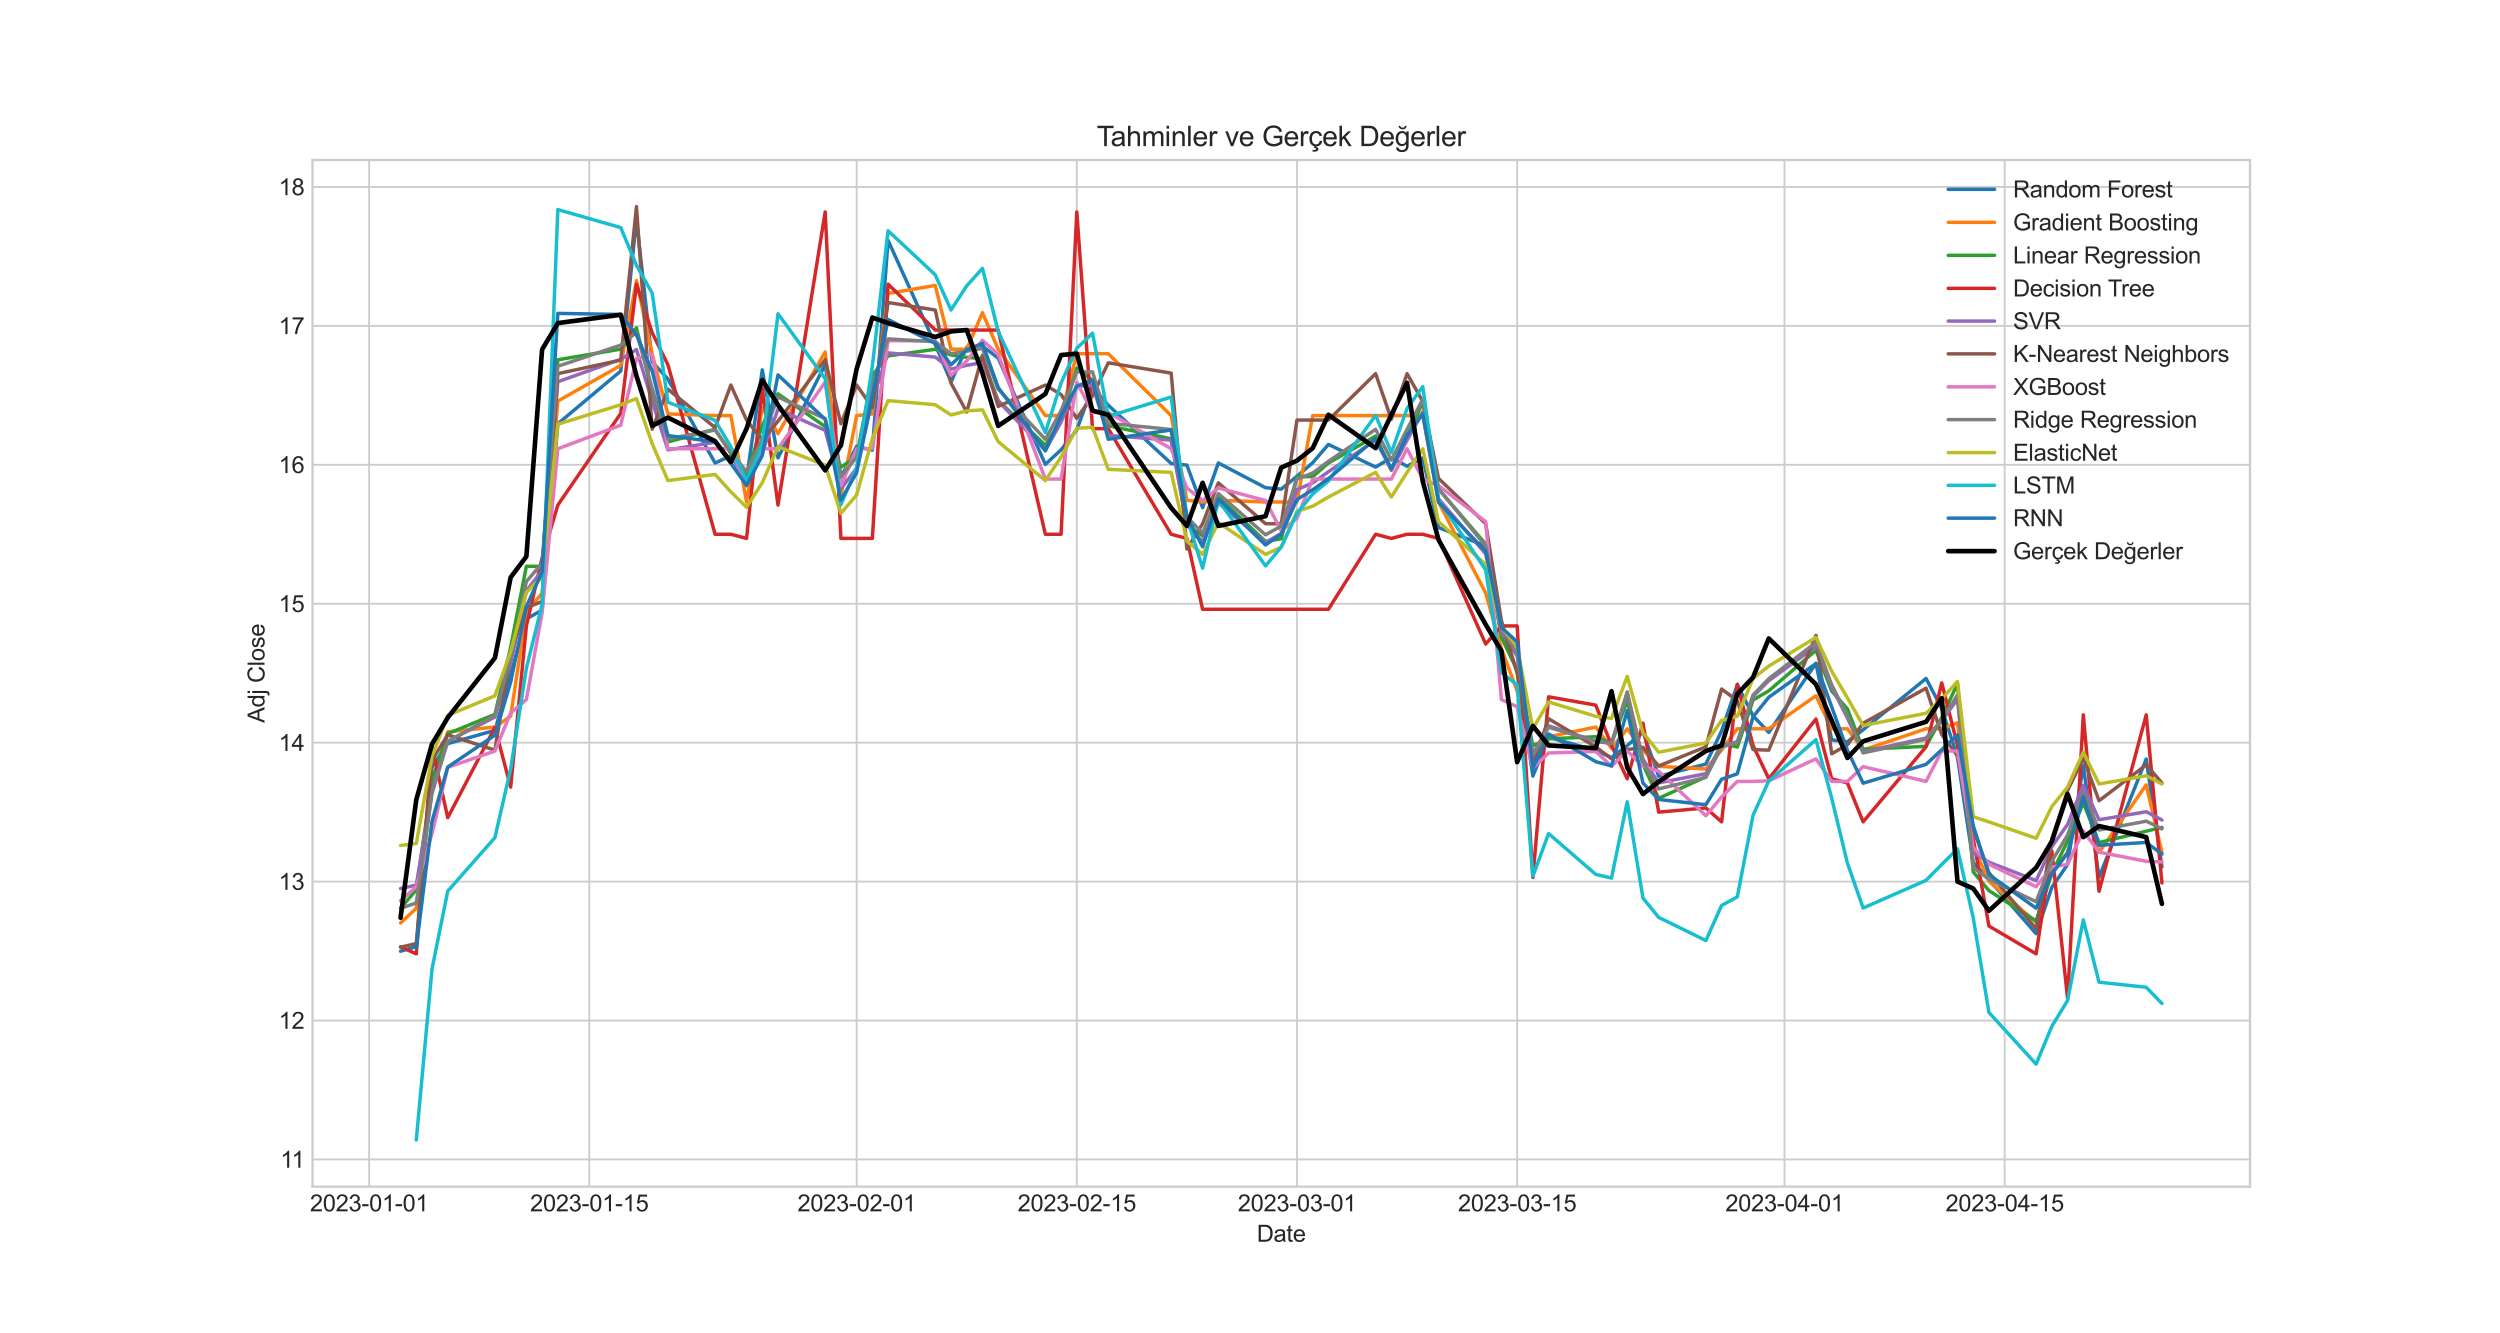 <?xml version="1.0" encoding="utf-8" standalone="no"?>
<!DOCTYPE svg PUBLIC "-//W3C//DTD SVG 1.1//EN"
  "http://www.w3.org/Graphics/SVG/1.1/DTD/svg11.dtd">
<svg xmlns:xlink="http://www.w3.org/1999/xlink" width="1080pt" height="576pt" viewBox="0 0 1080 576" xmlns="http://www.w3.org/2000/svg" version="1.1">
 <defs>
  <style type="text/css">*{stroke-linejoin: round; stroke-linecap: butt}</style>
 </defs>
 <g id="figure_1">
  <g id="patch_1">
   <path d="M 0 576 
L 1080 576 
L 1080 0 
L 0 0 
z
" style="fill: #ffffff"/>
  </g>
  <g id="axes_1">
   <g id="patch_2">
    <path d="M 135 512.64 
L 972 512.64 
L 972 69.12 
L 135 69.12 
z
" style="fill: #ffffff"/>
   </g>
   <g id="matplotlib.axis_1">
    <g id="xtick_1">
     <g id="line2d_1">
      <path d="M 159.458 512.64 
L 159.458 69.12 
" clip-path="url(#p51a6e5fde1)" style="fill: none; stroke: #cccccc; stroke-width: 0.8; stroke-linecap: round"/>
     </g>
     <g id="line2d_2"/>
     <g id="text_1">
      <!-- 2023-01-01 -->
      <g style="fill: #262626" transform="translate(133.884 523.298) scale(0.1 -0.1)">
       <defs>
        <path id="ArialMT-32" d="M 3222 541 
L 3222 0 
L 194 0 
Q 188 203 259 391 
Q 375 700 629 1000 
Q 884 1300 1366 1694 
Q 2113 2306 2375 2664 
Q 2638 3022 2638 3341 
Q 2638 3675 2398 3904 
Q 2159 4134 1775 4134 
Q 1369 4134 1125 3890 
Q 881 3647 878 3216 
L 300 3275 
Q 359 3922 746 4261 
Q 1134 4600 1788 4600 
Q 2447 4600 2831 4234 
Q 3216 3869 3216 3328 
Q 3216 3053 3103 2787 
Q 2991 2522 2730 2228 
Q 2469 1934 1863 1422 
Q 1356 997 1212 845 
Q 1069 694 975 541 
L 3222 541 
z
" transform="scale(0.016)"/>
        <path id="ArialMT-30" d="M 266 2259 
Q 266 3072 433 3567 
Q 600 4063 929 4331 
Q 1259 4600 1759 4600 
Q 2128 4600 2406 4451 
Q 2684 4303 2865 4023 
Q 3047 3744 3150 3342 
Q 3253 2941 3253 2259 
Q 3253 1453 3087 958 
Q 2922 463 2592 192 
Q 2263 -78 1759 -78 
Q 1097 -78 719 397 
Q 266 969 266 2259 
z
M 844 2259 
Q 844 1131 1108 757 
Q 1372 384 1759 384 
Q 2147 384 2411 759 
Q 2675 1134 2675 2259 
Q 2675 3391 2411 3762 
Q 2147 4134 1753 4134 
Q 1366 4134 1134 3806 
Q 844 3388 844 2259 
z
" transform="scale(0.016)"/>
        <path id="ArialMT-33" d="M 269 1209 
L 831 1284 
Q 928 806 1161 595 
Q 1394 384 1728 384 
Q 2125 384 2398 659 
Q 2672 934 2672 1341 
Q 2672 1728 2419 1979 
Q 2166 2231 1775 2231 
Q 1616 2231 1378 2169 
L 1441 2663 
Q 1497 2656 1531 2656 
Q 1891 2656 2178 2843 
Q 2466 3031 2466 3422 
Q 2466 3731 2256 3934 
Q 2047 4138 1716 4138 
Q 1388 4138 1169 3931 
Q 950 3725 888 3313 
L 325 3413 
Q 428 3978 793 4289 
Q 1159 4600 1703 4600 
Q 2078 4600 2393 4439 
Q 2709 4278 2876 4000 
Q 3044 3722 3044 3409 
Q 3044 3113 2884 2869 
Q 2725 2625 2413 2481 
Q 2819 2388 3044 2092 
Q 3269 1797 3269 1353 
Q 3269 753 2831 336 
Q 2394 -81 1725 -81 
Q 1122 -81 723 278 
Q 325 638 269 1209 
z
" transform="scale(0.016)"/>
        <path id="ArialMT-2d" d="M 203 1375 
L 203 1941 
L 1931 1941 
L 1931 1375 
L 203 1375 
z
" transform="scale(0.016)"/>
        <path id="ArialMT-31" d="M 2384 0 
L 1822 0 
L 1822 3584 
Q 1619 3391 1289 3197 
Q 959 3003 697 2906 
L 697 3450 
Q 1169 3672 1522 3987 
Q 1875 4303 2022 4600 
L 2384 4600 
L 2384 0 
z
" transform="scale(0.016)"/>
       </defs>
       <use xlink:href="#ArialMT-32"/>
       <use xlink:href="#ArialMT-30" x="55.615"/>
       <use xlink:href="#ArialMT-32" x="111.23"/>
       <use xlink:href="#ArialMT-33" x="166.846"/>
       <use xlink:href="#ArialMT-2d" x="222.461"/>
       <use xlink:href="#ArialMT-30" x="255.762"/>
       <use xlink:href="#ArialMT-31" x="311.377"/>
       <use xlink:href="#ArialMT-2d" x="366.992"/>
       <use xlink:href="#ArialMT-30" x="400.293"/>
       <use xlink:href="#ArialMT-31" x="455.908"/>
      </g>
     </g>
    </g>
    <g id="xtick_2">
     <g id="line2d_3">
      <path d="M 254.571 512.64 
L 254.571 69.12 
" clip-path="url(#p51a6e5fde1)" style="fill: none; stroke: #cccccc; stroke-width: 0.8; stroke-linecap: round"/>
     </g>
     <g id="line2d_4"/>
     <g id="text_2">
      <!-- 2023-01-15 -->
      <g style="fill: #262626" transform="translate(228.998 523.298) scale(0.1 -0.1)">
       <defs>
        <path id="ArialMT-35" d="M 266 1200 
L 856 1250 
Q 922 819 1161 601 
Q 1400 384 1738 384 
Q 2144 384 2425 690 
Q 2706 997 2706 1503 
Q 2706 1984 2436 2262 
Q 2166 2541 1728 2541 
Q 1456 2541 1237 2417 
Q 1019 2294 894 2097 
L 366 2166 
L 809 4519 
L 3088 4519 
L 3088 3981 
L 1259 3981 
L 1013 2750 
Q 1425 3038 1878 3038 
Q 2478 3038 2890 2622 
Q 3303 2206 3303 1553 
Q 3303 931 2941 478 
Q 2500 -78 1738 -78 
Q 1113 -78 717 272 
Q 322 622 266 1200 
z
" transform="scale(0.016)"/>
       </defs>
       <use xlink:href="#ArialMT-32"/>
       <use xlink:href="#ArialMT-30" x="55.615"/>
       <use xlink:href="#ArialMT-32" x="111.23"/>
       <use xlink:href="#ArialMT-33" x="166.846"/>
       <use xlink:href="#ArialMT-2d" x="222.461"/>
       <use xlink:href="#ArialMT-30" x="255.762"/>
       <use xlink:href="#ArialMT-31" x="311.377"/>
       <use xlink:href="#ArialMT-2d" x="366.992"/>
       <use xlink:href="#ArialMT-31" x="400.293"/>
       <use xlink:href="#ArialMT-35" x="455.908"/>
      </g>
     </g>
    </g>
    <g id="xtick_3">
     <g id="line2d_5">
      <path d="M 370.067 512.64 
L 370.067 69.12 
" clip-path="url(#p51a6e5fde1)" style="fill: none; stroke: #cccccc; stroke-width: 0.8; stroke-linecap: round"/>
     </g>
     <g id="line2d_6"/>
     <g id="text_3">
      <!-- 2023-02-01 -->
      <g style="fill: #262626" transform="translate(344.493 523.298) scale(0.1 -0.1)">
       <use xlink:href="#ArialMT-32"/>
       <use xlink:href="#ArialMT-30" x="55.615"/>
       <use xlink:href="#ArialMT-32" x="111.23"/>
       <use xlink:href="#ArialMT-33" x="166.846"/>
       <use xlink:href="#ArialMT-2d" x="222.461"/>
       <use xlink:href="#ArialMT-30" x="255.762"/>
       <use xlink:href="#ArialMT-32" x="311.377"/>
       <use xlink:href="#ArialMT-2d" x="366.992"/>
       <use xlink:href="#ArialMT-30" x="400.293"/>
       <use xlink:href="#ArialMT-31" x="455.908"/>
      </g>
     </g>
    </g>
    <g id="xtick_4">
     <g id="line2d_7">
      <path d="M 465.18 512.64 
L 465.18 69.12 
" clip-path="url(#p51a6e5fde1)" style="fill: none; stroke: #cccccc; stroke-width: 0.8; stroke-linecap: round"/>
     </g>
     <g id="line2d_8"/>
     <g id="text_4">
      <!-- 2023-02-15 -->
      <g style="fill: #262626" transform="translate(439.607 523.298) scale(0.1 -0.1)">
       <use xlink:href="#ArialMT-32"/>
       <use xlink:href="#ArialMT-30" x="55.615"/>
       <use xlink:href="#ArialMT-32" x="111.23"/>
       <use xlink:href="#ArialMT-33" x="166.846"/>
       <use xlink:href="#ArialMT-2d" x="222.461"/>
       <use xlink:href="#ArialMT-30" x="255.762"/>
       <use xlink:href="#ArialMT-32" x="311.377"/>
       <use xlink:href="#ArialMT-2d" x="366.992"/>
       <use xlink:href="#ArialMT-31" x="400.293"/>
       <use xlink:href="#ArialMT-35" x="455.908"/>
      </g>
     </g>
    </g>
    <g id="xtick_5">
     <g id="line2d_9">
      <path d="M 560.294 512.64 
L 560.294 69.12 
" clip-path="url(#p51a6e5fde1)" style="fill: none; stroke: #cccccc; stroke-width: 0.8; stroke-linecap: round"/>
     </g>
     <g id="line2d_10"/>
     <g id="text_5">
      <!-- 2023-03-01 -->
      <g style="fill: #262626" transform="translate(534.72 523.298) scale(0.1 -0.1)">
       <use xlink:href="#ArialMT-32"/>
       <use xlink:href="#ArialMT-30" x="55.615"/>
       <use xlink:href="#ArialMT-32" x="111.23"/>
       <use xlink:href="#ArialMT-33" x="166.846"/>
       <use xlink:href="#ArialMT-2d" x="222.461"/>
       <use xlink:href="#ArialMT-30" x="255.762"/>
       <use xlink:href="#ArialMT-33" x="311.377"/>
       <use xlink:href="#ArialMT-2d" x="366.992"/>
       <use xlink:href="#ArialMT-30" x="400.293"/>
       <use xlink:href="#ArialMT-31" x="455.908"/>
      </g>
     </g>
    </g>
    <g id="xtick_6">
     <g id="line2d_11">
      <path d="M 655.407 512.64 
L 655.407 69.12 
" clip-path="url(#p51a6e5fde1)" style="fill: none; stroke: #cccccc; stroke-width: 0.8; stroke-linecap: round"/>
     </g>
     <g id="line2d_12"/>
     <g id="text_6">
      <!-- 2023-03-15 -->
      <g style="fill: #262626" transform="translate(629.834 523.298) scale(0.1 -0.1)">
       <use xlink:href="#ArialMT-32"/>
       <use xlink:href="#ArialMT-30" x="55.615"/>
       <use xlink:href="#ArialMT-32" x="111.23"/>
       <use xlink:href="#ArialMT-33" x="166.846"/>
       <use xlink:href="#ArialMT-2d" x="222.461"/>
       <use xlink:href="#ArialMT-30" x="255.762"/>
       <use xlink:href="#ArialMT-33" x="311.377"/>
       <use xlink:href="#ArialMT-2d" x="366.992"/>
       <use xlink:href="#ArialMT-31" x="400.293"/>
       <use xlink:href="#ArialMT-35" x="455.908"/>
      </g>
     </g>
    </g>
    <g id="xtick_7">
     <g id="line2d_13">
      <path d="M 770.903 512.64 
L 770.903 69.12 
" clip-path="url(#p51a6e5fde1)" style="fill: none; stroke: #cccccc; stroke-width: 0.8; stroke-linecap: round"/>
     </g>
     <g id="line2d_14"/>
     <g id="text_7">
      <!-- 2023-04-01 -->
      <g style="fill: #262626" transform="translate(745.329 523.298) scale(0.1 -0.1)">
       <defs>
        <path id="ArialMT-34" d="M 2069 0 
L 2069 1097 
L 81 1097 
L 81 1613 
L 2172 4581 
L 2631 4581 
L 2631 1613 
L 3250 1613 
L 3250 1097 
L 2631 1097 
L 2631 0 
L 2069 0 
z
M 2069 1613 
L 2069 3678 
L 634 1613 
L 2069 1613 
z
" transform="scale(0.016)"/>
       </defs>
       <use xlink:href="#ArialMT-32"/>
       <use xlink:href="#ArialMT-30" x="55.615"/>
       <use xlink:href="#ArialMT-32" x="111.23"/>
       <use xlink:href="#ArialMT-33" x="166.846"/>
       <use xlink:href="#ArialMT-2d" x="222.461"/>
       <use xlink:href="#ArialMT-30" x="255.762"/>
       <use xlink:href="#ArialMT-34" x="311.377"/>
       <use xlink:href="#ArialMT-2d" x="366.992"/>
       <use xlink:href="#ArialMT-30" x="400.293"/>
       <use xlink:href="#ArialMT-31" x="455.908"/>
      </g>
     </g>
    </g>
    <g id="xtick_8">
     <g id="line2d_15">
      <path d="M 866.016 512.64 
L 866.016 69.12 
" clip-path="url(#p51a6e5fde1)" style="fill: none; stroke: #cccccc; stroke-width: 0.8; stroke-linecap: round"/>
     </g>
     <g id="line2d_16"/>
     <g id="text_8">
      <!-- 2023-04-15 -->
      <g style="fill: #262626" transform="translate(840.443 523.298) scale(0.1 -0.1)">
       <use xlink:href="#ArialMT-32"/>
       <use xlink:href="#ArialMT-30" x="55.615"/>
       <use xlink:href="#ArialMT-32" x="111.23"/>
       <use xlink:href="#ArialMT-33" x="166.846"/>
       <use xlink:href="#ArialMT-2d" x="222.461"/>
       <use xlink:href="#ArialMT-30" x="255.762"/>
       <use xlink:href="#ArialMT-34" x="311.377"/>
       <use xlink:href="#ArialMT-2d" x="366.992"/>
       <use xlink:href="#ArialMT-31" x="400.293"/>
       <use xlink:href="#ArialMT-35" x="455.908"/>
      </g>
     </g>
    </g>
    <g id="text_9">
     <!-- Date -->
     <g style="fill: #262626" transform="translate(542.939 536.443) scale(0.1 -0.1)">
      <defs>
       <path id="ArialMT-44" d="M 494 0 
L 494 4581 
L 2072 4581 
Q 2606 4581 2888 4516 
Q 3281 4425 3559 4188 
Q 3922 3881 4101 3404 
Q 4281 2928 4281 2316 
Q 4281 1794 4159 1391 
Q 4038 988 3847 723 
Q 3656 459 3429 307 
Q 3203 156 2883 78 
Q 2563 0 2147 0 
L 494 0 
z
M 1100 541 
L 2078 541 
Q 2531 541 2789 625 
Q 3047 709 3200 863 
Q 3416 1078 3536 1442 
Q 3656 1806 3656 2325 
Q 3656 3044 3420 3430 
Q 3184 3816 2847 3947 
Q 2603 4041 2063 4041 
L 1100 4041 
L 1100 541 
z
" transform="scale(0.016)"/>
       <path id="ArialMT-61" d="M 2588 409 
Q 2275 144 1986 34 
Q 1697 -75 1366 -75 
Q 819 -75 525 192 
Q 231 459 231 875 
Q 231 1119 342 1320 
Q 453 1522 633 1644 
Q 813 1766 1038 1828 
Q 1203 1872 1538 1913 
Q 2219 1994 2541 2106 
Q 2544 2222 2544 2253 
Q 2544 2597 2384 2738 
Q 2169 2928 1744 2928 
Q 1347 2928 1158 2789 
Q 969 2650 878 2297 
L 328 2372 
Q 403 2725 575 2942 
Q 747 3159 1072 3276 
Q 1397 3394 1825 3394 
Q 2250 3394 2515 3294 
Q 2781 3194 2906 3042 
Q 3031 2891 3081 2659 
Q 3109 2516 3109 2141 
L 3109 1391 
Q 3109 606 3145 398 
Q 3181 191 3288 0 
L 2700 0 
Q 2613 175 2588 409 
z
M 2541 1666 
Q 2234 1541 1622 1453 
Q 1275 1403 1131 1340 
Q 988 1278 909 1158 
Q 831 1038 831 891 
Q 831 666 1001 516 
Q 1172 366 1500 366 
Q 1825 366 2078 508 
Q 2331 650 2450 897 
Q 2541 1088 2541 1459 
L 2541 1666 
z
" transform="scale(0.016)"/>
       <path id="ArialMT-74" d="M 1650 503 
L 1731 6 
Q 1494 -44 1306 -44 
Q 1000 -44 831 53 
Q 663 150 594 308 
Q 525 466 525 972 
L 525 2881 
L 113 2881 
L 113 3319 
L 525 3319 
L 525 4141 
L 1084 4478 
L 1084 3319 
L 1650 3319 
L 1650 2881 
L 1084 2881 
L 1084 941 
Q 1084 700 1114 631 
Q 1144 563 1211 522 
Q 1278 481 1403 481 
Q 1497 481 1650 503 
z
" transform="scale(0.016)"/>
       <path id="ArialMT-65" d="M 2694 1069 
L 3275 997 
Q 3138 488 2766 206 
Q 2394 -75 1816 -75 
Q 1088 -75 661 373 
Q 234 822 234 1631 
Q 234 2469 665 2931 
Q 1097 3394 1784 3394 
Q 2450 3394 2872 2941 
Q 3294 2488 3294 1666 
Q 3294 1616 3291 1516 
L 816 1516 
Q 847 969 1125 678 
Q 1403 388 1819 388 
Q 2128 388 2347 550 
Q 2566 713 2694 1069 
z
M 847 1978 
L 2700 1978 
Q 2663 2397 2488 2606 
Q 2219 2931 1791 2931 
Q 1403 2931 1139 2672 
Q 875 2413 847 1978 
z
" transform="scale(0.016)"/>
      </defs>
      <use xlink:href="#ArialMT-44"/>
      <use xlink:href="#ArialMT-61" x="72.217"/>
      <use xlink:href="#ArialMT-74" x="127.832"/>
      <use xlink:href="#ArialMT-65" x="155.615"/>
     </g>
    </g>
   </g>
   <g id="matplotlib.axis_2">
    <g id="ytick_1">
     <g id="line2d_17">
      <path d="M 135 500.879 
L 972 500.879 
" clip-path="url(#p51a6e5fde1)" style="fill: none; stroke: #cccccc; stroke-width: 0.8; stroke-linecap: round"/>
     </g>
     <g id="line2d_18"/>
     <g id="text_10">
      <!-- 11 -->
      <g style="fill: #262626" transform="translate(121.116 504.458) scale(0.1 -0.1)">
       <use xlink:href="#ArialMT-31"/>
       <use xlink:href="#ArialMT-31" x="48.24"/>
      </g>
     </g>
    </g>
    <g id="ytick_2">
     <g id="line2d_19">
      <path d="M 135 440.862 
L 972 440.862 
" clip-path="url(#p51a6e5fde1)" style="fill: none; stroke: #cccccc; stroke-width: 0.8; stroke-linecap: round"/>
     </g>
     <g id="line2d_20"/>
     <g id="text_11">
      <!-- 12 -->
      <g style="fill: #262626" transform="translate(120.378 444.441) scale(0.1 -0.1)">
       <use xlink:href="#ArialMT-31"/>
       <use xlink:href="#ArialMT-32" x="55.615"/>
      </g>
     </g>
    </g>
    <g id="ytick_3">
     <g id="line2d_21">
      <path d="M 135 380.845 
L 972 380.845 
" clip-path="url(#p51a6e5fde1)" style="fill: none; stroke: #cccccc; stroke-width: 0.8; stroke-linecap: round"/>
     </g>
     <g id="line2d_22"/>
     <g id="text_12">
      <!-- 13 -->
      <g style="fill: #262626" transform="translate(120.378 384.423) scale(0.1 -0.1)">
       <use xlink:href="#ArialMT-31"/>
       <use xlink:href="#ArialMT-33" x="55.615"/>
      </g>
     </g>
    </g>
    <g id="ytick_4">
     <g id="line2d_23">
      <path d="M 135 320.827 
L 972 320.827 
" clip-path="url(#p51a6e5fde1)" style="fill: none; stroke: #cccccc; stroke-width: 0.8; stroke-linecap: round"/>
     </g>
     <g id="line2d_24"/>
     <g id="text_13">
      <!-- 14 -->
      <g style="fill: #262626" transform="translate(120.378 324.406) scale(0.1 -0.1)">
       <use xlink:href="#ArialMT-31"/>
       <use xlink:href="#ArialMT-34" x="55.615"/>
      </g>
     </g>
    </g>
    <g id="ytick_5">
     <g id="line2d_25">
      <path d="M 135 260.81 
L 972 260.81 
" clip-path="url(#p51a6e5fde1)" style="fill: none; stroke: #cccccc; stroke-width: 0.8; stroke-linecap: round"/>
     </g>
     <g id="line2d_26"/>
     <g id="text_14">
      <!-- 15 -->
      <g style="fill: #262626" transform="translate(120.378 264.389) scale(0.1 -0.1)">
       <use xlink:href="#ArialMT-31"/>
       <use xlink:href="#ArialMT-35" x="55.615"/>
      </g>
     </g>
    </g>
    <g id="ytick_6">
     <g id="line2d_27">
      <path d="M 135 200.792 
L 972 200.792 
" clip-path="url(#p51a6e5fde1)" style="fill: none; stroke: #cccccc; stroke-width: 0.8; stroke-linecap: round"/>
     </g>
     <g id="line2d_28"/>
     <g id="text_15">
      <!-- 16 -->
      <g style="fill: #262626" transform="translate(120.378 204.371) scale(0.1 -0.1)">
       <defs>
        <path id="ArialMT-36" d="M 3184 3459 
L 2625 3416 
Q 2550 3747 2413 3897 
Q 2184 4138 1850 4138 
Q 1581 4138 1378 3988 
Q 1113 3794 959 3422 
Q 806 3050 800 2363 
Q 1003 2672 1297 2822 
Q 1591 2972 1913 2972 
Q 2475 2972 2870 2558 
Q 3266 2144 3266 1488 
Q 3266 1056 3080 686 
Q 2894 316 2569 119 
Q 2244 -78 1831 -78 
Q 1128 -78 684 439 
Q 241 956 241 2144 
Q 241 3472 731 4075 
Q 1159 4600 1884 4600 
Q 2425 4600 2770 4297 
Q 3116 3994 3184 3459 
z
M 888 1484 
Q 888 1194 1011 928 
Q 1134 663 1356 523 
Q 1578 384 1822 384 
Q 2178 384 2434 671 
Q 2691 959 2691 1453 
Q 2691 1928 2437 2201 
Q 2184 2475 1800 2475 
Q 1419 2475 1153 2201 
Q 888 1928 888 1484 
z
" transform="scale(0.016)"/>
       </defs>
       <use xlink:href="#ArialMT-31"/>
       <use xlink:href="#ArialMT-36" x="55.615"/>
      </g>
     </g>
    </g>
    <g id="ytick_7">
     <g id="line2d_29">
      <path d="M 135 140.775 
L 972 140.775 
" clip-path="url(#p51a6e5fde1)" style="fill: none; stroke: #cccccc; stroke-width: 0.8; stroke-linecap: round"/>
     </g>
     <g id="line2d_30"/>
     <g id="text_16">
      <!-- 17 -->
      <g style="fill: #262626" transform="translate(120.378 144.354) scale(0.1 -0.1)">
       <defs>
        <path id="ArialMT-37" d="M 303 3981 
L 303 4522 
L 3269 4522 
L 3269 4084 
Q 2831 3619 2401 2847 
Q 1972 2075 1738 1259 
Q 1569 684 1522 0 
L 944 0 
Q 953 541 1156 1306 
Q 1359 2072 1739 2783 
Q 2119 3494 2547 3981 
L 303 3981 
z
" transform="scale(0.016)"/>
       </defs>
       <use xlink:href="#ArialMT-31"/>
       <use xlink:href="#ArialMT-37" x="55.615"/>
      </g>
     </g>
    </g>
    <g id="ytick_8">
     <g id="line2d_31">
      <path d="M 135 80.758 
L 972 80.758 
" clip-path="url(#p51a6e5fde1)" style="fill: none; stroke: #cccccc; stroke-width: 0.8; stroke-linecap: round"/>
     </g>
     <g id="line2d_32"/>
     <g id="text_17">
      <!-- 18 -->
      <g style="fill: #262626" transform="translate(120.378 84.336) scale(0.1 -0.1)">
       <defs>
        <path id="ArialMT-38" d="M 1131 2484 
Q 781 2613 612 2850 
Q 444 3088 444 3419 
Q 444 3919 803 4259 
Q 1163 4600 1759 4600 
Q 2359 4600 2725 4251 
Q 3091 3903 3091 3403 
Q 3091 3084 2923 2848 
Q 2756 2613 2416 2484 
Q 2838 2347 3058 2040 
Q 3278 1734 3278 1309 
Q 3278 722 2862 322 
Q 2447 -78 1769 -78 
Q 1091 -78 675 323 
Q 259 725 259 1325 
Q 259 1772 486 2073 
Q 713 2375 1131 2484 
z
M 1019 3438 
Q 1019 3113 1228 2906 
Q 1438 2700 1772 2700 
Q 2097 2700 2305 2904 
Q 2513 3109 2513 3406 
Q 2513 3716 2298 3927 
Q 2084 4138 1766 4138 
Q 1444 4138 1231 3931 
Q 1019 3725 1019 3438 
z
M 838 1322 
Q 838 1081 952 856 
Q 1066 631 1291 507 
Q 1516 384 1775 384 
Q 2178 384 2440 643 
Q 2703 903 2703 1303 
Q 2703 1709 2433 1975 
Q 2163 2241 1756 2241 
Q 1359 2241 1098 1978 
Q 838 1716 838 1322 
z
" transform="scale(0.016)"/>
       </defs>
       <use xlink:href="#ArialMT-31"/>
       <use xlink:href="#ArialMT-38" x="55.615"/>
      </g>
     </g>
    </g>
    <g id="text_18">
     <!-- Adj Close -->
     <g style="fill: #262626" transform="translate(114.273 312.278) rotate(-90) scale(0.1 -0.1)">
      <defs>
       <path id="ArialMT-41" d="M -9 0 
L 1750 4581 
L 2403 4581 
L 4278 0 
L 3588 0 
L 3053 1388 
L 1138 1388 
L 634 0 
L -9 0 
z
M 1313 1881 
L 2866 1881 
L 2388 3150 
Q 2169 3728 2063 4100 
Q 1975 3659 1816 3225 
L 1313 1881 
z
" transform="scale(0.016)"/>
       <path id="ArialMT-64" d="M 2575 0 
L 2575 419 
Q 2259 -75 1647 -75 
Q 1250 -75 917 144 
Q 584 363 401 755 
Q 219 1147 219 1656 
Q 219 2153 384 2558 
Q 550 2963 881 3178 
Q 1213 3394 1622 3394 
Q 1922 3394 2156 3267 
Q 2391 3141 2538 2938 
L 2538 4581 
L 3097 4581 
L 3097 0 
L 2575 0 
z
M 797 1656 
Q 797 1019 1065 703 
Q 1334 388 1700 388 
Q 2069 388 2326 689 
Q 2584 991 2584 1609 
Q 2584 2291 2321 2609 
Q 2059 2928 1675 2928 
Q 1300 2928 1048 2622 
Q 797 2316 797 1656 
z
" transform="scale(0.016)"/>
       <path id="ArialMT-6a" d="M 419 3928 
L 419 4581 
L 981 4581 
L 981 3928 
L 419 3928 
z
M -294 -1288 
L -188 -809 
Q -19 -853 78 -853 
Q 250 -853 334 -739 
Q 419 -625 419 -169 
L 419 3319 
L 981 3319 
L 981 -181 
Q 981 -794 822 -1034 
Q 619 -1347 147 -1347 
Q -81 -1347 -294 -1288 
z
" transform="scale(0.016)"/>
       <path id="ArialMT-20" transform="scale(0.016)"/>
       <path id="ArialMT-43" d="M 3763 1606 
L 4369 1453 
Q 4178 706 3683 314 
Q 3188 -78 2472 -78 
Q 1731 -78 1267 223 
Q 803 525 561 1097 
Q 319 1669 319 2325 
Q 319 3041 592 3573 
Q 866 4106 1370 4382 
Q 1875 4659 2481 4659 
Q 3169 4659 3637 4309 
Q 4106 3959 4291 3325 
L 3694 3184 
Q 3534 3684 3231 3912 
Q 2928 4141 2469 4141 
Q 1941 4141 1586 3887 
Q 1231 3634 1087 3207 
Q 944 2781 944 2328 
Q 944 1744 1114 1308 
Q 1284 872 1643 656 
Q 2003 441 2422 441 
Q 2931 441 3284 734 
Q 3638 1028 3763 1606 
z
" transform="scale(0.016)"/>
       <path id="ArialMT-6c" d="M 409 0 
L 409 4581 
L 972 4581 
L 972 0 
L 409 0 
z
" transform="scale(0.016)"/>
       <path id="ArialMT-6f" d="M 213 1659 
Q 213 2581 725 3025 
Q 1153 3394 1769 3394 
Q 2453 3394 2887 2945 
Q 3322 2497 3322 1706 
Q 3322 1066 3130 698 
Q 2938 331 2570 128 
Q 2203 -75 1769 -75 
Q 1072 -75 642 372 
Q 213 819 213 1659 
z
M 791 1659 
Q 791 1022 1069 705 
Q 1347 388 1769 388 
Q 2188 388 2466 706 
Q 2744 1025 2744 1678 
Q 2744 2294 2464 2611 
Q 2184 2928 1769 2928 
Q 1347 2928 1069 2612 
Q 791 2297 791 1659 
z
" transform="scale(0.016)"/>
       <path id="ArialMT-73" d="M 197 991 
L 753 1078 
Q 800 744 1014 566 
Q 1228 388 1613 388 
Q 2000 388 2187 545 
Q 2375 703 2375 916 
Q 2375 1106 2209 1216 
Q 2094 1291 1634 1406 
Q 1016 1563 777 1677 
Q 538 1791 414 1992 
Q 291 2194 291 2438 
Q 291 2659 392 2848 
Q 494 3038 669 3163 
Q 800 3259 1026 3326 
Q 1253 3394 1513 3394 
Q 1903 3394 2198 3281 
Q 2494 3169 2634 2976 
Q 2775 2784 2828 2463 
L 2278 2388 
Q 2241 2644 2061 2787 
Q 1881 2931 1553 2931 
Q 1166 2931 1000 2803 
Q 834 2675 834 2503 
Q 834 2394 903 2306 
Q 972 2216 1119 2156 
Q 1203 2125 1616 2013 
Q 2213 1853 2448 1751 
Q 2684 1650 2818 1456 
Q 2953 1263 2953 975 
Q 2953 694 2789 445 
Q 2625 197 2315 61 
Q 2006 -75 1616 -75 
Q 969 -75 630 194 
Q 291 463 197 991 
z
" transform="scale(0.016)"/>
      </defs>
      <use xlink:href="#ArialMT-41"/>
      <use xlink:href="#ArialMT-64" x="66.699"/>
      <use xlink:href="#ArialMT-6a" x="122.314"/>
      <use xlink:href="#ArialMT-20" x="144.531"/>
      <use xlink:href="#ArialMT-43" x="172.314"/>
      <use xlink:href="#ArialMT-6c" x="244.531"/>
      <use xlink:href="#ArialMT-6f" x="266.748"/>
      <use xlink:href="#ArialMT-73" x="322.363"/>
      <use xlink:href="#ArialMT-65" x="372.363"/>
     </g>
    </g>
   </g>
   <g id="line2d_33">
    <path d="M 173.045 410.925 
L 179.839 408.921 
L 186.633 331.39 
L 193.427 321.247 
L 213.808 315.51 
L 220.602 291.485 
L 227.396 267.352 
L 234.19 263.559 
L 240.984 183.063 
L 268.159 160.275 
L 274.953 94.742 
L 281.747 156.343 
L 288.541 163.756 
L 308.922 200.018 
L 315.716 196.909 
L 322.51 206.836 
L 329.304 159.8 
L 336.097 197.809 
L 356.479 157.442 
L 363.273 206.182 
L 370.067 192.822 
L 376.86 194.448 
L 383.654 103.882 
L 404.036 148.859 
L 410.83 165.004 
L 417.623 150.03 
L 424.417 149.555 
L 431.211 154.681 
L 451.593 200.612 
L 458.386 194.316 
L 465.18 185.68 
L 471.974 166.985 
L 478.768 175.051 
L 505.943 200.228 
L 512.737 200.93 
L 519.531 219.302 
L 526.325 200 
L 546.706 210.689 
L 553.5 211.301 
L 560.294 205.738 
L 567.088 199.892 
L 573.881 191.988 
L 594.263 201.771 
L 601.057 197.731 
L 607.851 201.423 
L 614.644 197.809 
L 621.438 227.878 
L 641.82 235.909 
L 648.614 274.446 
L 655.407 289.42 
L 662.201 335.279 
L 668.995 318.504 
L 689.377 324.158 
L 696.17 327.261 
L 702.964 322.105 
L 709.758 316.212 
L 716.552 335.309 
L 736.933 330.076 
L 743.727 315.774 
L 750.521 295.788 
L 757.315 309.232 
L 764.109 316.398 
L 784.49 286.569 
L 791.284 319.639 
L 798.078 320.449 
L 804.872 315.257 
L 832.047 293.099 
L 838.841 306.033 
L 845.635 327.111 
L 852.429 372.622 
L 859.222 380.022 
L 879.604 403.357 
L 886.398 383.311 
L 893.192 373.48 
L 899.985 330.766 
L 906.779 378.978 
L 927.161 327.915 
L 933.955 374.489 
" clip-path="url(#p51a6e5fde1)" style="fill: none; stroke: #1f77b4; stroke-width: 1.5; stroke-linecap: round"/>
   </g>
   <g id="line2d_34">
    <path d="M 173.045 398.711 
L 179.839 392.4 
L 186.633 341.212 
L 193.427 316.125 
L 213.808 314.094 
L 220.602 309.389 
L 227.396 264.294 
L 234.19 256.237 
L 240.984 173.262 
L 268.159 157.85 
L 274.953 121.185 
L 281.747 152.963 
L 288.541 178.802 
L 308.922 179.538 
L 315.716 179.538 
L 322.51 216.854 
L 329.304 176.194 
L 336.097 187.322 
L 356.479 152.049 
L 363.273 214.246 
L 370.067 179.538 
L 376.86 178.802 
L 383.654 126.751 
L 404.036 123.313 
L 410.83 150.845 
L 417.623 150.845 
L 424.417 135.074 
L 431.211 150.845 
L 451.593 179.538 
L 458.386 179.538 
L 465.18 152.785 
L 471.974 152.785 
L 478.768 152.785 
L 505.943 179.538 
L 512.737 216.118 
L 519.531 216.854 
L 526.325 216.118 
L 546.706 216.854 
L 553.5 216.854 
L 560.294 216.854 
L 567.088 179.538 
L 573.881 179.538 
L 594.263 179.538 
L 601.057 179.538 
L 607.851 179.538 
L 614.644 179.538 
L 621.438 216.854 
L 641.82 256.237 
L 648.614 280.223 
L 655.407 298.49 
L 662.201 326.135 
L 668.995 318.269 
L 689.377 314.094 
L 696.17 323.28 
L 702.964 314.83 
L 709.758 324.017 
L 716.552 331.055 
L 736.933 332.203 
L 743.727 324.017 
L 750.521 314.83 
L 757.315 314.83 
L 764.109 314.83 
L 784.49 300.56 
L 791.284 314.83 
L 798.078 314.83 
L 804.872 324.017 
L 832.047 314.83 
L 838.841 314.83 
L 845.635 312.222 
L 852.429 365.513 
L 859.222 380.719 
L 879.604 398.447 
L 886.398 376.374 
L 893.192 368.231 
L 899.985 342.533 
L 906.779 368.231 
L 927.161 339.094 
L 933.955 368.231 
" clip-path="url(#p51a6e5fde1)" style="fill: none; stroke: #ff7f0e; stroke-width: 1.5; stroke-linecap: round"/>
   </g>
   <g id="line2d_35">
    <path d="M 173.045 392.298 
L 179.839 384.437 
L 186.633 337.191 
L 193.427 316.936 
L 213.808 308.591 
L 220.602 279.66 
L 227.396 244.61 
L 234.19 244.68 
L 240.984 155.433 
L 268.159 150.84 
L 274.953 141.616 
L 281.747 169.595 
L 288.541 190.933 
L 308.922 185.421 
L 315.716 195.966 
L 322.51 205.15 
L 329.304 183.746 
L 336.097 170.138 
L 356.479 184.292 
L 363.273 201.809 
L 370.067 197.234 
L 376.86 162.026 
L 383.654 153.749 
L 404.036 150.888 
L 410.83 153.351 
L 417.623 154.401 
L 424.417 154.892 
L 431.211 173.046 
L 451.593 192.344 
L 458.386 181.616 
L 465.18 159.062 
L 471.974 164.326 
L 478.768 183.904 
L 505.943 189.579 
L 512.737 226.954 
L 519.531 231.476 
L 526.325 214.825 
L 546.706 233.896 
L 553.5 232.757 
L 560.294 205.901 
L 567.088 205.928 
L 573.881 200.006 
L 594.263 188.399 
L 601.057 203.158 
L 607.851 189.111 
L 614.644 173.572 
L 621.438 211.218 
L 641.82 235.078 
L 648.614 275.396 
L 655.407 289.482 
L 662.201 322.135 
L 668.995 319.162 
L 689.377 318.269 
L 696.17 321.12 
L 702.964 302.703 
L 709.758 330.282 
L 716.552 344.859 
L 736.933 335.608 
L 743.727 321.091 
L 750.521 322.731 
L 757.315 302.408 
L 764.109 298.432 
L 784.49 280.927 
L 791.284 298.506 
L 798.078 306.228 
L 804.872 323.704 
L 832.047 322.427 
L 838.841 309.915 
L 845.635 295.31 
L 852.429 376.708 
L 859.222 384.74 
L 879.604 397.861 
L 886.398 377.231 
L 893.192 363.329 
L 899.985 346.771 
L 906.779 364.004 
L 927.161 359.072 
L 933.955 357.441 
" clip-path="url(#p51a6e5fde1)" style="fill: none; stroke: #2ca02c; stroke-width: 1.5; stroke-linecap: round"/>
   </g>
   <g id="line2d_36">
    <path d="M 173.045 409.053 
L 179.839 412.054 
L 186.633 322.628 
L 193.427 353.237 
L 213.808 314.225 
L 220.602 340.033 
L 227.396 270.412 
L 234.19 241.004 
L 240.984 218.197 
L 268.159 178.586 
L 274.953 122.77 
L 281.747 143.776 
L 288.541 157.58 
L 308.922 230.801 
L 315.716 230.801 
L 322.51 232.602 
L 329.304 167.783 
L 336.097 218.197 
L 356.479 91.561 
L 363.273 232.602 
L 370.067 232.602 
L 376.86 232.602 
L 383.654 122.77 
L 404.036 142.575 
L 410.83 142.575 
L 417.623 142.575 
L 424.417 142.575 
L 431.211 142.575 
L 451.593 230.801 
L 458.386 230.801 
L 465.18 91.561 
L 471.974 185.188 
L 478.768 185.188 
L 505.943 230.801 
L 512.737 232.602 
L 519.531 263.21 
L 526.325 263.21 
L 546.706 263.21 
L 553.5 263.21 
L 560.294 263.21 
L 567.088 263.21 
L 573.881 263.21 
L 594.263 230.801 
L 601.057 232.602 
L 607.851 230.801 
L 614.644 230.801 
L 621.438 232.602 
L 641.82 278.215 
L 648.614 270.412 
L 655.407 270.412 
L 662.201 379.044 
L 668.995 301.021 
L 689.377 304.622 
L 696.17 322.027 
L 702.964 336.432 
L 709.758 312.425 
L 716.552 350.836 
L 736.933 349.035 
L 743.727 355.037 
L 750.521 295.62 
L 757.315 322.027 
L 764.109 336.432 
L 784.49 310.624 
L 791.284 336.432 
L 798.078 338.232 
L 804.872 355.037 
L 832.047 322.628 
L 838.841 295.02 
L 845.635 322.027 
L 852.429 362.239 
L 859.222 400.05 
L 879.604 412.054 
L 886.398 367.641 
L 893.192 431.259 
L 899.985 308.824 
L 906.779 385.046 
L 927.161 308.824 
L 933.955 381.445 
" clip-path="url(#p51a6e5fde1)" style="fill: none; stroke: #d62728; stroke-width: 1.5; stroke-linecap: round"/>
   </g>
   <g id="line2d_37">
    <path d="M 173.045 383.83 
L 179.839 382.391 
L 186.633 341.175 
L 193.427 320.232 
L 213.808 309.742 
L 220.602 286.523 
L 227.396 255.158 
L 234.19 246.596 
L 240.984 164.904 
L 268.159 155.255 
L 274.953 150.996 
L 281.747 173.368 
L 288.541 194.328 
L 308.922 191.029 
L 315.716 200.08 
L 322.51 208.47 
L 329.304 195.384 
L 336.097 176.804 
L 356.479 185.901 
L 363.273 211.185 
L 370.067 202.261 
L 376.86 172.721 
L 383.654 152.442 
L 404.036 154.268 
L 410.83 159.475 
L 417.623 157.815 
L 424.417 156.63 
L 431.211 173.27 
L 451.593 194.474 
L 458.386 182.318 
L 465.18 166.991 
L 471.974 166.433 
L 478.768 188.103 
L 505.943 190.156 
L 512.737 226.689 
L 519.531 234.074 
L 526.325 217.263 
L 546.706 234.408 
L 553.5 230.426 
L 560.294 211.516 
L 567.088 208.602 
L 573.881 203.776 
L 594.263 190.21 
L 601.057 202.948 
L 607.851 190.188 
L 614.644 177.894 
L 621.438 215.475 
L 641.82 239.305 
L 648.614 273.151 
L 655.407 283.362 
L 662.201 325.906 
L 668.995 313.552 
L 689.377 320.185 
L 696.17 321.032 
L 702.964 299.59 
L 709.758 327.974 
L 716.552 338.197 
L 736.933 334.215 
L 743.727 322.36 
L 750.521 320.389 
L 757.315 300.924 
L 764.109 294.049 
L 784.49 279.225 
L 791.284 296.789 
L 798.078 310.189 
L 804.872 324.776 
L 832.047 318.803 
L 838.841 311.42 
L 845.635 301.998 
L 852.429 368.306 
L 859.222 372.476 
L 879.604 380.396 
L 886.398 365.737 
L 893.192 356.174 
L 899.985 339.231 
L 906.779 354.129 
L 927.161 350.663 
L 933.955 354.245 
" clip-path="url(#p51a6e5fde1)" style="fill: none; stroke: #9467bd; stroke-width: 1.5; stroke-linecap: round"/>
   </g>
   <g id="line2d_38">
    <path d="M 173.045 409.173 
L 179.839 407.612 
L 186.633 328.509 
L 193.427 317.466 
L 213.808 324.068 
L 220.602 281.696 
L 227.396 262.49 
L 234.19 259.849 
L 240.984 161.421 
L 268.159 155.539 
L 274.953 89.28 
L 281.747 185.428 
L 288.541 168.143 
L 308.922 184.708 
L 315.716 166.342 
L 322.51 181.467 
L 329.304 190.109 
L 336.097 181.947 
L 356.479 155.419 
L 363.273 183.027 
L 370.067 166.342 
L 376.86 176.065 
L 383.654 130.692 
L 404.036 133.933 
L 410.83 165.502 
L 417.623 177.986 
L 424.417 153.499 
L 431.211 175.585 
L 451.593 166.342 
L 458.386 170.424 
L 465.18 180.747 
L 471.974 171.024 
L 478.768 156.74 
L 505.943 161.181 
L 512.737 237.163 
L 519.531 226.24 
L 526.325 208.595 
L 546.706 226.24 
L 553.5 226.24 
L 560.294 181.467 
L 567.088 181.467 
L 573.881 181.467 
L 594.263 161.421 
L 601.057 181.107 
L 607.851 161.421 
L 614.644 173.424 
L 621.438 206.674 
L 641.82 226.24 
L 648.614 268.132 
L 655.407 290.818 
L 662.201 329.83 
L 668.995 310.504 
L 689.377 322.628 
L 696.17 327.789 
L 702.964 323.828 
L 709.758 322.868 
L 716.552 330.91 
L 736.933 322.628 
L 743.727 297.66 
L 750.521 302.702 
L 757.315 323.828 
L 764.109 324.068 
L 784.49 274.494 
L 791.284 325.629 
L 798.078 321.787 
L 804.872 312.425 
L 832.047 297.3 
L 838.841 317.346 
L 845.635 326.469 
L 852.429 357.918 
L 859.222 377.003 
L 879.604 401.25 
L 886.398 362.479 
L 893.192 341.473 
L 899.985 327.549 
L 906.779 345.914 
L 927.161 330.43 
L 933.955 338.232 
" clip-path="url(#p51a6e5fde1)" style="fill: none; stroke: #8c564b; stroke-width: 1.5; stroke-linecap: round"/>
   </g>
   <g id="line2d_39">
    <path d="M 173.045 389.125 
L 179.839 383.056 
L 186.633 360.123 
L 193.427 331.507 
L 213.808 324.445 
L 220.602 307.972 
L 227.396 302.23 
L 234.19 264.759 
L 240.984 193.857 
L 268.159 183.663 
L 274.953 154.91 
L 281.747 153.16 
L 288.541 193.857 
L 308.922 193.857 
L 315.716 193.857 
L 322.51 209.784 
L 329.304 193.857 
L 336.097 193.857 
L 356.479 165.105 
L 363.273 209.784 
L 370.067 193.857 
L 376.86 193.857 
L 383.654 147.194 
L 404.036 147.194 
L 410.83 162.105 
L 417.623 155.928 
L 424.417 146.984 
L 431.211 153.16 
L 451.593 206.968 
L 458.386 206.968 
L 465.18 165.105 
L 471.974 178.215 
L 478.768 178.215 
L 505.943 193.857 
L 512.737 210.807 
L 519.531 216.233 
L 526.325 210.807 
L 546.706 216.233 
L 553.5 229.345 
L 560.294 223.918 
L 567.088 206.968 
L 573.881 206.968 
L 594.263 206.968 
L 601.057 206.968 
L 607.851 193.857 
L 614.644 206.968 
L 621.438 209.784 
L 641.82 225.353 
L 648.614 302.23 
L 655.407 305.318 
L 662.201 331.816 
L 668.995 325.279 
L 689.377 324.62 
L 696.17 331.024 
L 702.964 324.445 
L 709.758 331.024 
L 716.552 333.147 
L 736.933 352.389 
L 743.727 344.31 
L 750.521 337.556 
L 757.315 337.556 
L 764.109 337.313 
L 784.49 327.806 
L 791.284 337.556 
L 798.078 337.556 
L 804.872 331.199 
L 832.047 337.556 
L 838.841 324.445 
L 845.635 324.445 
L 852.429 366.064 
L 859.222 373.396 
L 879.604 383.056 
L 886.398 374.545 
L 893.192 373.396 
L 899.985 358.973 
L 906.779 368.143 
L 927.161 372.084 
L 933.955 372.335 
" clip-path="url(#p51a6e5fde1)" style="fill: none; stroke: #e377c2; stroke-width: 1.5; stroke-linecap: round"/>
   </g>
   <g id="line2d_40">
    <path d="M 173.045 392.409 
L 179.839 390.053 
L 186.633 342.828 
L 193.427 320.205 
L 213.808 309.113 
L 220.602 283.984 
L 227.396 251.196 
L 234.19 243.324 
L 240.984 158.236 
L 268.159 149.079 
L 274.953 143.588 
L 281.747 167.765 
L 288.541 189.573 
L 308.922 185.784 
L 315.716 195.186 
L 322.51 203.856 
L 329.304 189.475 
L 336.097 171.52 
L 356.479 180.864 
L 363.273 205.947 
L 370.067 197.419 
L 376.86 166.442 
L 383.654 146.402 
L 404.036 147.646 
L 410.83 152.788 
L 417.623 151.712 
L 424.417 150.511 
L 431.211 168.09 
L 451.593 189.801 
L 458.386 177.418 
L 465.18 160.671 
L 471.974 160.669 
L 478.768 182.844 
L 505.943 185.55 
L 512.737 223.292 
L 519.531 230.373 
L 526.325 213.245 
L 546.706 231.024 
L 553.5 227.259 
L 560.294 206.968 
L 567.088 204.346 
L 573.881 199.289 
L 594.263 185.465 
L 601.057 198.773 
L 607.851 185.458 
L 614.644 172.425 
L 621.438 211.129 
L 641.82 235.886 
L 648.614 271.253 
L 655.407 282.436 
L 662.201 326.267 
L 668.995 314.199 
L 689.377 320.226 
L 696.17 321.208 
L 702.964 298.88 
L 709.758 329.084 
L 716.552 340.801 
L 736.933 335.822 
L 743.727 322.65 
L 750.521 320.898 
L 757.315 300.235 
L 764.109 293.201 
L 784.49 277.507 
L 791.284 295.864 
L 798.078 309.355 
L 804.872 325.265 
L 832.047 319.36 
L 838.841 310.877 
L 845.635 300.254 
L 852.429 374.899 
L 859.222 379.795 
L 879.604 389.54 
L 886.398 371.998 
L 893.192 360.757 
L 899.985 342.076 
L 906.779 358.561 
L 927.161 354.743 
L 933.955 358.08 
" clip-path="url(#p51a6e5fde1)" style="fill: none; stroke: #7f7f7f; stroke-width: 1.5; stroke-linecap: round"/>
   </g>
   <g id="line2d_41">
    <path d="M 173.045 365.249 
L 179.839 364.363 
L 186.633 326.724 
L 193.427 309.012 
L 213.808 300.599 
L 220.602 281.558 
L 227.396 255.875 
L 234.19 249.233 
L 240.984 183.255 
L 268.159 174.842 
L 274.953 172.185 
L 281.747 191.668 
L 288.541 207.609 
L 308.922 204.952 
L 315.716 212.48 
L 322.51 219.122 
L 329.304 208.495 
L 336.097 192.997 
L 356.479 200.967 
L 363.273 221.779 
L 370.067 213.809 
L 376.86 189.454 
L 383.654 173.07 
L 404.036 174.842 
L 410.83 179.27 
L 417.623 177.498 
L 424.417 177.056 
L 431.211 190.783 
L 451.593 207.609 
L 458.386 197.425 
L 465.18 185.026 
L 471.974 184.583 
L 478.768 202.738 
L 505.943 204.067 
L 512.737 233.735 
L 519.531 239.491 
L 526.325 225.764 
L 546.706 239.491 
L 553.5 236.392 
L 560.294 220.894 
L 567.088 218.679 
L 573.881 214.694 
L 594.263 204.067 
L 601.057 214.694 
L 607.851 204.067 
L 614.644 193.882 
L 621.438 225.322 
L 641.82 243.919 
L 648.614 270.931 
L 655.407 279.344 
L 662.201 314.769 
L 668.995 303.256 
L 689.377 309.455 
L 696.17 310.341 
L 702.964 292.185 
L 709.758 316.54 
L 716.552 324.953 
L 736.933 320.968 
L 743.727 311.226 
L 750.521 309.455 
L 757.315 293.071 
L 764.109 287.757 
L 784.49 275.359 
L 791.284 289.971 
L 798.078 301.484 
L 804.872 313.44 
L 832.047 308.126 
L 838.841 301.927 
L 845.635 294.399 
L 852.429 352.85 
L 859.222 355.064 
L 879.604 362.149 
L 886.398 348.422 
L 893.192 340.009 
L 899.985 324.953 
L 906.779 338.68 
L 927.161 335.138 
L 933.955 338.68 
" clip-path="url(#p51a6e5fde1)" style="fill: none; stroke: #bcbd22; stroke-width: 1.5; stroke-linecap: round"/>
   </g>
   <g id="line2d_42">
    <path d="M 179.839 492.48 
L 186.633 418.572 
L 193.427 384.964 
L 213.808 361.841 
L 220.602 332.193 
L 227.396 288.686 
L 234.19 261.164 
L 240.984 90.544 
L 268.159 98.323 
L 274.953 114.602 
L 281.747 126.645 
L 288.541 173.772 
L 308.922 181.598 
L 315.716 192.968 
L 322.51 207.728 
L 329.304 192.173 
L 336.097 135.555 
L 356.479 163.606 
L 363.273 217.994 
L 370.067 202.063 
L 376.86 158.115 
L 383.654 99.69 
L 404.036 118.741 
L 410.83 133.92 
L 417.623 123.497 
L 424.417 115.942 
L 431.211 143.147 
L 451.593 186.852 
L 458.386 165.446 
L 465.18 150.461 
L 471.974 143.925 
L 478.768 179.837 
L 505.943 171.519 
L 512.737 223.484 
L 519.531 245.445 
L 526.325 216.143 
L 546.706 244.466 
L 553.5 236.32 
L 560.294 221.736 
L 567.088 213.417 
L 573.881 207.778 
L 594.263 179.422 
L 601.057 195.535 
L 607.851 176.437 
L 614.644 167.034 
L 621.438 215.935 
L 641.82 246.183 
L 648.614 290.559 
L 655.407 295.858 
L 662.201 378.48 
L 668.995 360.125 
L 689.377 377.746 
L 696.17 379.319 
L 702.964 346.367 
L 709.758 387.984 
L 716.552 396.307 
L 736.933 406.323 
L 743.727 391.162 
L 750.521 387.437 
L 757.315 352.173 
L 764.109 337.423 
L 784.49 319.536 
L 791.284 344.794 
L 798.078 372.84 
L 804.872 392.271 
L 832.047 380.312 
L 838.841 373.428 
L 845.635 366.719 
L 852.429 396.482 
L 859.222 437.386 
L 879.604 459.705 
L 886.398 443.357 
L 893.192 432.23 
L 899.985 397.381 
L 906.779 424.304 
L 927.161 426.502 
L 933.955 433.506 
" clip-path="url(#p51a6e5fde1)" style="fill: none; stroke: #17becf; stroke-width: 1.5; stroke-linecap: round"/>
   </g>
   <g id="line2d_43">
    <path d="M 179.839 409.453 
L 186.633 354.725 
L 193.427 331.364 
L 213.808 317.574 
L 220.602 294.721 
L 227.396 261.971 
L 234.19 247.163 
L 240.984 135.384 
L 268.159 135.836 
L 274.953 144.706 
L 281.747 160.252 
L 288.541 188.159 
L 308.922 190.92 
L 315.716 200.155 
L 322.51 209.758 
L 329.304 196.752 
L 336.097 161.965 
L 356.479 181.153 
L 363.273 216.037 
L 370.067 204.206 
L 376.86 171.188 
L 383.654 138.014 
L 404.036 148.36 
L 410.83 157.591 
L 417.623 151.128 
L 424.417 148.329 
L 431.211 167.4 
L 451.593 194.793 
L 458.386 179.636 
L 465.18 166.787 
L 471.974 164.273 
L 478.768 189.757 
L 505.943 185.741 
L 512.737 223.398 
L 519.531 236.179 
L 526.325 215.578 
L 546.706 235.44 
L 553.5 230.701 
L 560.294 215.799 
L 567.088 211.572 
L 573.881 206.814 
L 594.263 189.487 
L 601.057 202.455 
L 607.851 188.005 
L 614.644 178.864 
L 621.438 216.925 
L 641.82 238.149 
L 648.614 271.078 
L 655.407 277.29 
L 662.201 331.813 
L 668.995 317.064 
L 689.377 329.04 
L 696.17 330.864 
L 702.964 306.995 
L 709.758 338.277 
L 716.552 345.371 
L 736.933 347.634 
L 743.727 336.635 
L 750.521 334.283 
L 757.315 309.646 
L 764.109 301.218 
L 784.49 286.648 
L 791.284 305.376 
L 798.078 324.114 
L 804.872 338.34 
L 832.047 330.222 
L 838.841 323.866 
L 845.635 317.505 
L 852.429 356.63 
L 859.222 377.834 
L 879.604 392.333 
L 886.398 377.538 
L 893.192 368.557 
L 899.985 344.265 
L 906.779 365.156 
L 927.161 363.926 
L 933.955 368.971 
" clip-path="url(#p51a6e5fde1)" style="fill: none; stroke: #1f77b4; stroke-width: 1.5; stroke-linecap: round"/>
   </g>
   <g id="line2d_44">
    <path d="M 173.045 396.449 
L 179.839 345.434 
L 186.633 321.427 
L 193.427 310.024 
L 213.808 284.217 
L 220.602 249.406 
L 227.396 240.404 
L 234.19 150.978 
L 240.984 139.575 
L 268.159 135.974 
L 274.953 162.381 
L 281.747 183.987 
L 288.541 180.386 
L 308.922 190.589 
L 315.716 199.592 
L 322.51 185.188 
L 329.304 164.182 
L 336.097 174.985 
L 356.479 203.193 
L 363.273 192.39 
L 370.067 159.38 
L 376.86 137.174 
L 383.654 139.575 
L 404.036 145.576 
L 410.83 143.176 
L 417.623 142.575 
L 424.417 161.181 
L 431.211 183.987 
L 451.593 170.183 
L 458.386 153.379 
L 465.18 152.778 
L 471.974 177.386 
L 478.768 179.186 
L 505.943 219.398 
L 512.737 227.2 
L 519.531 208.595 
L 526.325 227.2 
L 546.706 222.999 
L 553.5 201.993 
L 560.294 198.992 
L 567.088 193.59 
L 573.881 179.186 
L 594.263 193.59 
L 601.057 179.186 
L 607.851 165.382 
L 614.644 207.994 
L 621.438 233.202 
L 641.82 269.812 
L 648.614 281.216 
L 655.407 329.23 
L 662.201 313.625 
L 668.995 322.027 
L 689.377 323.228 
L 696.17 298.621 
L 702.964 331.63 
L 709.758 343.034 
L 716.552 337.632 
L 736.933 324.428 
L 743.727 322.027 
L 750.521 299.821 
L 757.315 292.619 
L 764.109 275.814 
L 784.49 295.62 
L 791.284 311.224 
L 798.078 327.429 
L 804.872 320.227 
L 832.047 311.825 
L 838.841 301.622 
L 845.635 380.845 
L 852.429 383.845 
L 859.222 393.448 
L 879.604 374.843 
L 886.398 363.439 
L 893.192 343.034 
L 899.985 361.639 
L 906.779 356.838 
L 927.161 361.639 
L 933.955 390.447 
" clip-path="url(#p51a6e5fde1)" style="fill: none; stroke: #000000; stroke-width: 2; stroke-linecap: round"/>
   </g>
   <g id="patch_3">
    <path d="M 135 512.64 
L 135 69.12 
" style="fill: none; stroke: #cccccc; stroke-linejoin: miter; stroke-linecap: square"/>
   </g>
   <g id="patch_4">
    <path d="M 972 512.64 
L 972 69.12 
" style="fill: none; stroke: #cccccc; stroke-linejoin: miter; stroke-linecap: square"/>
   </g>
   <g id="patch_5">
    <path d="M 135 512.64 
L 972 512.64 
" style="fill: none; stroke: #cccccc; stroke-linejoin: miter; stroke-linecap: square"/>
   </g>
   <g id="patch_6">
    <path d="M 135 69.12 
L 972 69.12 
" style="fill: none; stroke: #cccccc; stroke-linejoin: miter; stroke-linecap: square"/>
   </g>
   <g id="text_19">
    <!-- Tahminler ve Gerçek Değerler -->
    <g style="fill: #262626" transform="translate(473.812 63.12) scale(0.12 -0.12)">
     <defs>
      <path id="ArialMT-54" d="M 1659 0 
L 1659 4041 
L 150 4041 
L 150 4581 
L 3781 4581 
L 3781 4041 
L 2266 4041 
L 2266 0 
L 1659 0 
z
" transform="scale(0.016)"/>
      <path id="ArialMT-68" d="M 422 0 
L 422 4581 
L 984 4581 
L 984 2938 
Q 1378 3394 1978 3394 
Q 2347 3394 2619 3248 
Q 2891 3103 3008 2847 
Q 3125 2591 3125 2103 
L 3125 0 
L 2563 0 
L 2563 2103 
Q 2563 2525 2380 2717 
Q 2197 2909 1863 2909 
Q 1613 2909 1392 2779 
Q 1172 2650 1078 2428 
Q 984 2206 984 1816 
L 984 0 
L 422 0 
z
" transform="scale(0.016)"/>
      <path id="ArialMT-6d" d="M 422 0 
L 422 3319 
L 925 3319 
L 925 2853 
Q 1081 3097 1340 3245 
Q 1600 3394 1931 3394 
Q 2300 3394 2536 3241 
Q 2772 3088 2869 2813 
Q 3263 3394 3894 3394 
Q 4388 3394 4653 3120 
Q 4919 2847 4919 2278 
L 4919 0 
L 4359 0 
L 4359 2091 
Q 4359 2428 4304 2576 
Q 4250 2725 4106 2815 
Q 3963 2906 3769 2906 
Q 3419 2906 3187 2673 
Q 2956 2441 2956 1928 
L 2956 0 
L 2394 0 
L 2394 2156 
Q 2394 2531 2256 2718 
Q 2119 2906 1806 2906 
Q 1569 2906 1367 2781 
Q 1166 2656 1075 2415 
Q 984 2175 984 1722 
L 984 0 
L 422 0 
z
" transform="scale(0.016)"/>
      <path id="ArialMT-69" d="M 425 3934 
L 425 4581 
L 988 4581 
L 988 3934 
L 425 3934 
z
M 425 0 
L 425 3319 
L 988 3319 
L 988 0 
L 425 0 
z
" transform="scale(0.016)"/>
      <path id="ArialMT-6e" d="M 422 0 
L 422 3319 
L 928 3319 
L 928 2847 
Q 1294 3394 1984 3394 
Q 2284 3394 2536 3286 
Q 2788 3178 2913 3003 
Q 3038 2828 3088 2588 
Q 3119 2431 3119 2041 
L 3119 0 
L 2556 0 
L 2556 2019 
Q 2556 2363 2490 2533 
Q 2425 2703 2258 2804 
Q 2091 2906 1866 2906 
Q 1506 2906 1245 2678 
Q 984 2450 984 1813 
L 984 0 
L 422 0 
z
" transform="scale(0.016)"/>
      <path id="ArialMT-72" d="M 416 0 
L 416 3319 
L 922 3319 
L 922 2816 
Q 1116 3169 1280 3281 
Q 1444 3394 1641 3394 
Q 1925 3394 2219 3213 
L 2025 2691 
Q 1819 2813 1613 2813 
Q 1428 2813 1281 2702 
Q 1134 2591 1072 2394 
Q 978 2094 978 1738 
L 978 0 
L 416 0 
z
" transform="scale(0.016)"/>
      <path id="ArialMT-76" d="M 1344 0 
L 81 3319 
L 675 3319 
L 1388 1331 
Q 1503 1009 1600 663 
Q 1675 925 1809 1294 
L 2547 3319 
L 3125 3319 
L 1869 0 
L 1344 0 
z
" transform="scale(0.016)"/>
      <path id="ArialMT-47" d="M 2638 1797 
L 2638 2334 
L 4578 2338 
L 4578 638 
Q 4131 281 3656 101 
Q 3181 -78 2681 -78 
Q 2006 -78 1454 211 
Q 903 500 622 1047 
Q 341 1594 341 2269 
Q 341 2938 620 3517 
Q 900 4097 1425 4378 
Q 1950 4659 2634 4659 
Q 3131 4659 3532 4498 
Q 3934 4338 4162 4050 
Q 4391 3763 4509 3300 
L 3963 3150 
Q 3859 3500 3706 3700 
Q 3553 3900 3268 4020 
Q 2984 4141 2638 4141 
Q 2222 4141 1919 4014 
Q 1616 3888 1430 3681 
Q 1244 3475 1141 3228 
Q 966 2803 966 2306 
Q 966 1694 1177 1281 
Q 1388 869 1791 669 
Q 2194 469 2647 469 
Q 3041 469 3416 620 
Q 3791 772 3984 944 
L 3984 1797 
L 2638 1797 
z
" transform="scale(0.016)"/>
      <path id="ArialMT-e7" d="M 2588 1216 
L 3141 1144 
Q 3050 572 2676 248 
Q 2303 -75 1759 -75 
Q 1078 -75 664 370 
Q 250 816 250 1647 
Q 250 2184 428 2587 
Q 606 2991 970 3192 
Q 1334 3394 1763 3394 
Q 2303 3394 2647 3120 
Q 2991 2847 3088 2344 
L 2541 2259 
Q 2463 2594 2264 2762 
Q 2066 2931 1784 2931 
Q 1359 2931 1093 2626 
Q 828 2322 828 1663 
Q 828 994 1084 691 
Q 1341 388 1753 388 
Q 2084 388 2306 591 
Q 2528 794 2588 1216 
z
M 1283 -417 
L 1446 136 
L 1864 136 
L 1761 -199 
Q 2027 -230 2161 -362 
Q 2296 -495 2296 -658 
Q 2296 -892 2071 -1072 
Q 1846 -1252 1392 -1252 
Q 1136 -1252 942 -1214 
L 977 -849 
Q 1177 -861 1271 -861 
Q 1564 -861 1683 -780 
Q 1774 -717 1774 -627 
Q 1774 -570 1738 -526 
Q 1702 -483 1605 -451 
Q 1508 -420 1283 -417 
z
" transform="scale(0.016)"/>
      <path id="ArialMT-6b" d="M 425 0 
L 425 4581 
L 988 4581 
L 988 1969 
L 2319 3319 
L 3047 3319 
L 1778 2088 
L 3175 0 
L 2481 0 
L 1384 1697 
L 988 1316 
L 988 0 
L 425 0 
z
" transform="scale(0.016)"/>
      <path id="ArialMT-11f" d="M 319 -275 
L 866 -356 
Q 900 -609 1056 -725 
Q 1266 -881 1628 -881 
Q 2019 -881 2231 -725 
Q 2444 -569 2519 -288 
Q 2563 -116 2559 434 
Q 2191 0 1641 0 
Q 956 0 581 494 
Q 206 988 206 1678 
Q 206 2153 378 2554 
Q 550 2956 876 3175 
Q 1203 3394 1644 3394 
Q 2231 3394 2613 2919 
L 2613 3319 
L 3131 3319 
L 3131 450 
Q 3131 -325 2973 -648 
Q 2816 -972 2473 -1159 
Q 2131 -1347 1631 -1347 
Q 1038 -1347 672 -1080 
Q 306 -813 319 -275 
z
M 784 1719 
Q 784 1066 1043 766 
Q 1303 466 1694 466 
Q 2081 466 2343 764 
Q 2606 1063 2606 1700 
Q 2606 2309 2336 2618 
Q 2066 2928 1684 2928 
Q 1309 2928 1046 2623 
Q 784 2319 784 1719 
z
M 2318 4575 
L 2703 4575 
Q 2656 4184 2417 3975 
Q 2178 3766 1781 3766 
Q 1381 3766 1142 3973 
Q 903 4181 856 4575 
L 1240 4575 
Q 1284 4363 1413 4258 
Q 1543 4153 1762 4153 
Q 2015 4153 2145 4254 
Q 2275 4356 2318 4575 
z
" transform="scale(0.016)"/>
     </defs>
     <use xlink:href="#ArialMT-54"/>
     <use xlink:href="#ArialMT-61" x="49.959"/>
     <use xlink:href="#ArialMT-68" x="105.574"/>
     <use xlink:href="#ArialMT-6d" x="161.189"/>
     <use xlink:href="#ArialMT-69" x="244.49"/>
     <use xlink:href="#ArialMT-6e" x="266.707"/>
     <use xlink:href="#ArialMT-6c" x="322.322"/>
     <use xlink:href="#ArialMT-65" x="344.539"/>
     <use xlink:href="#ArialMT-72" x="400.154"/>
     <use xlink:href="#ArialMT-20" x="433.455"/>
     <use xlink:href="#ArialMT-76" x="461.238"/>
     <use xlink:href="#ArialMT-65" x="511.238"/>
     <use xlink:href="#ArialMT-20" x="566.854"/>
     <use xlink:href="#ArialMT-47" x="594.637"/>
     <use xlink:href="#ArialMT-65" x="672.42"/>
     <use xlink:href="#ArialMT-72" x="728.035"/>
     <use xlink:href="#ArialMT-e7" x="761.336"/>
     <use xlink:href="#ArialMT-65" x="811.336"/>
     <use xlink:href="#ArialMT-6b" x="866.951"/>
     <use xlink:href="#ArialMT-20" x="916.951"/>
     <use xlink:href="#ArialMT-44" x="944.734"/>
     <use xlink:href="#ArialMT-65" x="1016.951"/>
     <use xlink:href="#ArialMT-11f" x="1072.566"/>
     <use xlink:href="#ArialMT-65" x="1128.182"/>
     <use xlink:href="#ArialMT-72" x="1183.797"/>
     <use xlink:href="#ArialMT-6c" x="1217.098"/>
     <use xlink:href="#ArialMT-65" x="1239.314"/>
     <use xlink:href="#ArialMT-72" x="1294.93"/>
    </g>
   </g>
   <g id="legend_1">
    <g id="line2d_45">
     <path d="M 841.631 81.778 
L 851.631 81.778 
L 861.631 81.778 
" style="fill: none; stroke: #1f77b4; stroke-width: 1.5; stroke-linecap: round"/>
    </g>
    <g id="text_20">
     <!-- Random Forest -->
     <g style="fill: #262626" transform="translate(869.631 85.278) scale(0.1 -0.1)">
      <defs>
       <path id="ArialMT-52" d="M 503 0 
L 503 4581 
L 2534 4581 
Q 3147 4581 3465 4457 
Q 3784 4334 3975 4021 
Q 4166 3709 4166 3331 
Q 4166 2844 3850 2509 
Q 3534 2175 2875 2084 
Q 3116 1969 3241 1856 
Q 3506 1613 3744 1247 
L 4541 0 
L 3778 0 
L 3172 953 
Q 2906 1366 2734 1584 
Q 2563 1803 2427 1890 
Q 2291 1978 2150 2013 
Q 2047 2034 1813 2034 
L 1109 2034 
L 1109 0 
L 503 0 
z
M 1109 2559 
L 2413 2559 
Q 2828 2559 3062 2645 
Q 3297 2731 3419 2920 
Q 3541 3109 3541 3331 
Q 3541 3656 3305 3865 
Q 3069 4075 2559 4075 
L 1109 4075 
L 1109 2559 
z
" transform="scale(0.016)"/>
       <path id="ArialMT-46" d="M 525 0 
L 525 4581 
L 3616 4581 
L 3616 4041 
L 1131 4041 
L 1131 2622 
L 3281 2622 
L 3281 2081 
L 1131 2081 
L 1131 0 
L 525 0 
z
" transform="scale(0.016)"/>
      </defs>
      <use xlink:href="#ArialMT-52"/>
      <use xlink:href="#ArialMT-61" x="72.217"/>
      <use xlink:href="#ArialMT-6e" x="127.832"/>
      <use xlink:href="#ArialMT-64" x="183.447"/>
      <use xlink:href="#ArialMT-6f" x="239.062"/>
      <use xlink:href="#ArialMT-6d" x="294.678"/>
      <use xlink:href="#ArialMT-20" x="377.979"/>
      <use xlink:href="#ArialMT-46" x="405.762"/>
      <use xlink:href="#ArialMT-6f" x="466.846"/>
      <use xlink:href="#ArialMT-72" x="522.461"/>
      <use xlink:href="#ArialMT-65" x="555.762"/>
      <use xlink:href="#ArialMT-73" x="611.377"/>
      <use xlink:href="#ArialMT-74" x="661.377"/>
     </g>
    </g>
    <g id="line2d_46">
     <path d="M 841.631 96.045 
L 851.631 96.045 
L 861.631 96.045 
" style="fill: none; stroke: #ff7f0e; stroke-width: 1.5; stroke-linecap: round"/>
    </g>
    <g id="text_21">
     <!-- Gradient Boosting -->
     <g style="fill: #262626" transform="translate(869.631 99.545) scale(0.1 -0.1)">
      <defs>
       <path id="ArialMT-42" d="M 469 0 
L 469 4581 
L 2188 4581 
Q 2713 4581 3030 4442 
Q 3347 4303 3526 4014 
Q 3706 3725 3706 3409 
Q 3706 3116 3547 2856 
Q 3388 2597 3066 2438 
Q 3481 2316 3704 2022 
Q 3928 1728 3928 1328 
Q 3928 1006 3792 729 
Q 3656 453 3456 303 
Q 3256 153 2954 76 
Q 2653 0 2216 0 
L 469 0 
z
M 1075 2656 
L 2066 2656 
Q 2469 2656 2644 2709 
Q 2875 2778 2992 2937 
Q 3109 3097 3109 3338 
Q 3109 3566 3000 3739 
Q 2891 3913 2687 3977 
Q 2484 4041 1991 4041 
L 1075 4041 
L 1075 2656 
z
M 1075 541 
L 2216 541 
Q 2509 541 2628 563 
Q 2838 600 2978 687 
Q 3119 775 3209 942 
Q 3300 1109 3300 1328 
Q 3300 1584 3169 1773 
Q 3038 1963 2805 2039 
Q 2572 2116 2134 2116 
L 1075 2116 
L 1075 541 
z
" transform="scale(0.016)"/>
       <path id="ArialMT-67" d="M 319 -275 
L 866 -356 
Q 900 -609 1056 -725 
Q 1266 -881 1628 -881 
Q 2019 -881 2231 -725 
Q 2444 -569 2519 -288 
Q 2563 -116 2559 434 
Q 2191 0 1641 0 
Q 956 0 581 494 
Q 206 988 206 1678 
Q 206 2153 378 2554 
Q 550 2956 876 3175 
Q 1203 3394 1644 3394 
Q 2231 3394 2613 2919 
L 2613 3319 
L 3131 3319 
L 3131 450 
Q 3131 -325 2973 -648 
Q 2816 -972 2473 -1159 
Q 2131 -1347 1631 -1347 
Q 1038 -1347 672 -1080 
Q 306 -813 319 -275 
z
M 784 1719 
Q 784 1066 1043 766 
Q 1303 466 1694 466 
Q 2081 466 2343 764 
Q 2606 1063 2606 1700 
Q 2606 2309 2336 2618 
Q 2066 2928 1684 2928 
Q 1309 2928 1046 2623 
Q 784 2319 784 1719 
z
" transform="scale(0.016)"/>
      </defs>
      <use xlink:href="#ArialMT-47"/>
      <use xlink:href="#ArialMT-72" x="77.783"/>
      <use xlink:href="#ArialMT-61" x="111.084"/>
      <use xlink:href="#ArialMT-64" x="166.699"/>
      <use xlink:href="#ArialMT-69" x="222.314"/>
      <use xlink:href="#ArialMT-65" x="244.531"/>
      <use xlink:href="#ArialMT-6e" x="300.146"/>
      <use xlink:href="#ArialMT-74" x="355.762"/>
      <use xlink:href="#ArialMT-20" x="383.545"/>
      <use xlink:href="#ArialMT-42" x="411.328"/>
      <use xlink:href="#ArialMT-6f" x="478.027"/>
      <use xlink:href="#ArialMT-6f" x="533.643"/>
      <use xlink:href="#ArialMT-73" x="589.258"/>
      <use xlink:href="#ArialMT-74" x="639.258"/>
      <use xlink:href="#ArialMT-69" x="667.041"/>
      <use xlink:href="#ArialMT-6e" x="689.258"/>
      <use xlink:href="#ArialMT-67" x="744.873"/>
     </g>
    </g>
    <g id="line2d_47">
     <path d="M 841.631 110.308 
L 851.631 110.308 
L 861.631 110.308 
" style="fill: none; stroke: #2ca02c; stroke-width: 1.5; stroke-linecap: round"/>
    </g>
    <g id="text_22">
     <!-- Linear Regression -->
     <g style="fill: #262626" transform="translate(869.631 113.808) scale(0.1 -0.1)">
      <defs>
       <path id="ArialMT-4c" d="M 469 0 
L 469 4581 
L 1075 4581 
L 1075 541 
L 3331 541 
L 3331 0 
L 469 0 
z
" transform="scale(0.016)"/>
      </defs>
      <use xlink:href="#ArialMT-4c"/>
      <use xlink:href="#ArialMT-69" x="55.615"/>
      <use xlink:href="#ArialMT-6e" x="77.832"/>
      <use xlink:href="#ArialMT-65" x="133.447"/>
      <use xlink:href="#ArialMT-61" x="189.062"/>
      <use xlink:href="#ArialMT-72" x="244.678"/>
      <use xlink:href="#ArialMT-20" x="277.979"/>
      <use xlink:href="#ArialMT-52" x="305.762"/>
      <use xlink:href="#ArialMT-65" x="377.979"/>
      <use xlink:href="#ArialMT-67" x="433.594"/>
      <use xlink:href="#ArialMT-72" x="489.209"/>
      <use xlink:href="#ArialMT-65" x="522.51"/>
      <use xlink:href="#ArialMT-73" x="578.125"/>
      <use xlink:href="#ArialMT-73" x="628.125"/>
      <use xlink:href="#ArialMT-69" x="678.125"/>
      <use xlink:href="#ArialMT-6f" x="700.342"/>
      <use xlink:href="#ArialMT-6e" x="755.957"/>
     </g>
    </g>
    <g id="line2d_48">
     <path d="M 841.631 124.57 
L 851.631 124.57 
L 861.631 124.57 
" style="fill: none; stroke: #d62728; stroke-width: 1.5; stroke-linecap: round"/>
    </g>
    <g id="text_23">
     <!-- Decision Tree -->
     <g style="fill: #262626" transform="translate(869.631 128.07) scale(0.1 -0.1)">
      <defs>
       <path id="ArialMT-63" d="M 2588 1216 
L 3141 1144 
Q 3050 572 2676 248 
Q 2303 -75 1759 -75 
Q 1078 -75 664 370 
Q 250 816 250 1647 
Q 250 2184 428 2587 
Q 606 2991 970 3192 
Q 1334 3394 1763 3394 
Q 2303 3394 2647 3120 
Q 2991 2847 3088 2344 
L 2541 2259 
Q 2463 2594 2264 2762 
Q 2066 2931 1784 2931 
Q 1359 2931 1093 2626 
Q 828 2322 828 1663 
Q 828 994 1084 691 
Q 1341 388 1753 388 
Q 2084 388 2306 591 
Q 2528 794 2588 1216 
z
" transform="scale(0.016)"/>
      </defs>
      <use xlink:href="#ArialMT-44"/>
      <use xlink:href="#ArialMT-65" x="72.217"/>
      <use xlink:href="#ArialMT-63" x="127.832"/>
      <use xlink:href="#ArialMT-69" x="177.832"/>
      <use xlink:href="#ArialMT-73" x="200.049"/>
      <use xlink:href="#ArialMT-69" x="250.049"/>
      <use xlink:href="#ArialMT-6f" x="272.266"/>
      <use xlink:href="#ArialMT-6e" x="327.881"/>
      <use xlink:href="#ArialMT-20" x="383.496"/>
      <use xlink:href="#ArialMT-54" x="409.529"/>
      <use xlink:href="#ArialMT-72" x="466.863"/>
      <use xlink:href="#ArialMT-65" x="500.164"/>
      <use xlink:href="#ArialMT-65" x="555.779"/>
     </g>
    </g>
    <g id="line2d_49">
     <path d="M 841.631 138.715 
L 851.631 138.715 
L 861.631 138.715 
" style="fill: none; stroke: #9467bd; stroke-width: 1.5; stroke-linecap: round"/>
    </g>
    <g id="text_24">
     <!-- SVR -->
     <g style="fill: #262626" transform="translate(869.631 142.215) scale(0.1 -0.1)">
      <defs>
       <path id="ArialMT-53" d="M 288 1472 
L 859 1522 
Q 900 1178 1048 958 
Q 1197 738 1509 602 
Q 1822 466 2213 466 
Q 2559 466 2825 569 
Q 3091 672 3220 851 
Q 3350 1031 3350 1244 
Q 3350 1459 3225 1620 
Q 3100 1781 2813 1891 
Q 2628 1963 1997 2114 
Q 1366 2266 1113 2400 
Q 784 2572 623 2826 
Q 463 3081 463 3397 
Q 463 3744 659 4045 
Q 856 4347 1234 4503 
Q 1613 4659 2075 4659 
Q 2584 4659 2973 4495 
Q 3363 4331 3572 4012 
Q 3781 3694 3797 3291 
L 3216 3247 
Q 3169 3681 2898 3903 
Q 2628 4125 2100 4125 
Q 1550 4125 1298 3923 
Q 1047 3722 1047 3438 
Q 1047 3191 1225 3031 
Q 1400 2872 2139 2705 
Q 2878 2538 3153 2413 
Q 3553 2228 3743 1945 
Q 3934 1663 3934 1294 
Q 3934 928 3725 604 
Q 3516 281 3123 101 
Q 2731 -78 2241 -78 
Q 1619 -78 1198 103 
Q 778 284 539 648 
Q 300 1013 288 1472 
z
" transform="scale(0.016)"/>
       <path id="ArialMT-56" d="M 1803 0 
L 28 4581 
L 684 4581 
L 1875 1253 
Q 2019 853 2116 503 
Q 2222 878 2363 1253 
L 3600 4581 
L 4219 4581 
L 2425 0 
L 1803 0 
z
" transform="scale(0.016)"/>
      </defs>
      <use xlink:href="#ArialMT-53"/>
      <use xlink:href="#ArialMT-56" x="66.699"/>
      <use xlink:href="#ArialMT-52" x="133.398"/>
     </g>
    </g>
    <g id="line2d_50">
     <path d="M 841.631 152.861 
L 851.631 152.861 
L 861.631 152.861 
" style="fill: none; stroke: #8c564b; stroke-width: 1.5; stroke-linecap: round"/>
    </g>
    <g id="text_25">
     <!-- K-Nearest Neighbors -->
     <g style="fill: #262626" transform="translate(869.631 156.361) scale(0.1 -0.1)">
      <defs>
       <path id="ArialMT-4b" d="M 469 0 
L 469 4581 
L 1075 4581 
L 1075 2309 
L 3350 4581 
L 4172 4581 
L 2250 2725 
L 4256 0 
L 3456 0 
L 1825 2319 
L 1075 1588 
L 1075 0 
L 469 0 
z
" transform="scale(0.016)"/>
       <path id="ArialMT-4e" d="M 488 0 
L 488 4581 
L 1109 4581 
L 3516 984 
L 3516 4581 
L 4097 4581 
L 4097 0 
L 3475 0 
L 1069 3600 
L 1069 0 
L 488 0 
z
" transform="scale(0.016)"/>
       <path id="ArialMT-62" d="M 941 0 
L 419 0 
L 419 4581 
L 981 4581 
L 981 2947 
Q 1338 3394 1891 3394 
Q 2197 3394 2470 3270 
Q 2744 3147 2920 2923 
Q 3097 2700 3197 2384 
Q 3297 2069 3297 1709 
Q 3297 856 2875 390 
Q 2453 -75 1863 -75 
Q 1275 -75 941 416 
L 941 0 
z
M 934 1684 
Q 934 1088 1097 822 
Q 1363 388 1816 388 
Q 2184 388 2453 708 
Q 2722 1028 2722 1663 
Q 2722 2313 2464 2622 
Q 2206 2931 1841 2931 
Q 1472 2931 1203 2611 
Q 934 2291 934 1684 
z
" transform="scale(0.016)"/>
      </defs>
      <use xlink:href="#ArialMT-4b"/>
      <use xlink:href="#ArialMT-2d" x="66.699"/>
      <use xlink:href="#ArialMT-4e" x="100"/>
      <use xlink:href="#ArialMT-65" x="172.217"/>
      <use xlink:href="#ArialMT-61" x="227.832"/>
      <use xlink:href="#ArialMT-72" x="283.447"/>
      <use xlink:href="#ArialMT-65" x="316.748"/>
      <use xlink:href="#ArialMT-73" x="372.363"/>
      <use xlink:href="#ArialMT-74" x="422.363"/>
      <use xlink:href="#ArialMT-20" x="450.146"/>
      <use xlink:href="#ArialMT-4e" x="477.93"/>
      <use xlink:href="#ArialMT-65" x="550.146"/>
      <use xlink:href="#ArialMT-69" x="605.762"/>
      <use xlink:href="#ArialMT-67" x="627.979"/>
      <use xlink:href="#ArialMT-68" x="683.594"/>
      <use xlink:href="#ArialMT-62" x="739.209"/>
      <use xlink:href="#ArialMT-6f" x="794.824"/>
      <use xlink:href="#ArialMT-72" x="850.439"/>
      <use xlink:href="#ArialMT-73" x="883.74"/>
     </g>
    </g>
    <g id="line2d_51">
     <path d="M 841.631 167.123 
L 851.631 167.123 
L 861.631 167.123 
" style="fill: none; stroke: #e377c2; stroke-width: 1.5; stroke-linecap: round"/>
    </g>
    <g id="text_26">
     <!-- XGBoost -->
     <g style="fill: #262626" transform="translate(869.631 170.623) scale(0.1 -0.1)">
      <defs>
       <path id="ArialMT-58" d="M 28 0 
L 1800 2388 
L 238 4581 
L 959 4581 
L 1791 3406 
Q 2050 3041 2159 2844 
Q 2313 3094 2522 3366 
L 3444 4581 
L 4103 4581 
L 2494 2422 
L 4228 0 
L 3478 0 
L 2325 1634 
Q 2228 1775 2125 1941 
Q 1972 1691 1906 1597 
L 756 0 
L 28 0 
z
" transform="scale(0.016)"/>
      </defs>
      <use xlink:href="#ArialMT-58"/>
      <use xlink:href="#ArialMT-47" x="66.699"/>
      <use xlink:href="#ArialMT-42" x="144.482"/>
      <use xlink:href="#ArialMT-6f" x="211.182"/>
      <use xlink:href="#ArialMT-6f" x="266.797"/>
      <use xlink:href="#ArialMT-73" x="322.412"/>
      <use xlink:href="#ArialMT-74" x="372.412"/>
     </g>
    </g>
    <g id="line2d_52">
     <path d="M 841.631 181.268 
L 851.631 181.268 
L 861.631 181.268 
" style="fill: none; stroke: #7f7f7f; stroke-width: 1.5; stroke-linecap: round"/>
    </g>
    <g id="text_27">
     <!-- Ridge Regression -->
     <g style="fill: #262626" transform="translate(869.631 184.768) scale(0.1 -0.1)">
      <use xlink:href="#ArialMT-52"/>
      <use xlink:href="#ArialMT-69" x="72.217"/>
      <use xlink:href="#ArialMT-64" x="94.434"/>
      <use xlink:href="#ArialMT-67" x="150.049"/>
      <use xlink:href="#ArialMT-65" x="205.664"/>
      <use xlink:href="#ArialMT-20" x="261.279"/>
      <use xlink:href="#ArialMT-52" x="289.062"/>
      <use xlink:href="#ArialMT-65" x="361.279"/>
      <use xlink:href="#ArialMT-67" x="416.895"/>
      <use xlink:href="#ArialMT-72" x="472.51"/>
      <use xlink:href="#ArialMT-65" x="505.811"/>
      <use xlink:href="#ArialMT-73" x="561.426"/>
      <use xlink:href="#ArialMT-73" x="611.426"/>
      <use xlink:href="#ArialMT-69" x="661.426"/>
      <use xlink:href="#ArialMT-6f" x="683.643"/>
      <use xlink:href="#ArialMT-6e" x="739.258"/>
     </g>
    </g>
    <g id="line2d_53">
     <path d="M 841.631 195.531 
L 851.631 195.531 
L 861.631 195.531 
" style="fill: none; stroke: #bcbd22; stroke-width: 1.5; stroke-linecap: round"/>
    </g>
    <g id="text_28">
     <!-- ElasticNet -->
     <g style="fill: #262626" transform="translate(869.631 199.031) scale(0.1 -0.1)">
      <defs>
       <path id="ArialMT-45" d="M 506 0 
L 506 4581 
L 3819 4581 
L 3819 4041 
L 1113 4041 
L 1113 2638 
L 3647 2638 
L 3647 2100 
L 1113 2100 
L 1113 541 
L 3925 541 
L 3925 0 
L 506 0 
z
" transform="scale(0.016)"/>
      </defs>
      <use xlink:href="#ArialMT-45"/>
      <use xlink:href="#ArialMT-6c" x="66.699"/>
      <use xlink:href="#ArialMT-61" x="88.916"/>
      <use xlink:href="#ArialMT-73" x="144.531"/>
      <use xlink:href="#ArialMT-74" x="194.531"/>
      <use xlink:href="#ArialMT-69" x="222.314"/>
      <use xlink:href="#ArialMT-63" x="244.531"/>
      <use xlink:href="#ArialMT-4e" x="294.531"/>
      <use xlink:href="#ArialMT-65" x="366.748"/>
      <use xlink:href="#ArialMT-74" x="422.363"/>
     </g>
    </g>
    <g id="line2d_54">
     <path d="M 841.631 209.676 
L 851.631 209.676 
L 861.631 209.676 
" style="fill: none; stroke: #17becf; stroke-width: 1.5; stroke-linecap: round"/>
    </g>
    <g id="text_29">
     <!-- LSTM -->
     <g style="fill: #262626" transform="translate(869.631 213.176) scale(0.1 -0.1)">
      <defs>
       <path id="ArialMT-4d" d="M 475 0 
L 475 4581 
L 1388 4581 
L 2472 1338 
Q 2622 884 2691 659 
Q 2769 909 2934 1394 
L 4031 4581 
L 4847 4581 
L 4847 0 
L 4263 0 
L 4263 3834 
L 2931 0 
L 2384 0 
L 1059 3900 
L 1059 0 
L 475 0 
z
" transform="scale(0.016)"/>
      </defs>
      <use xlink:href="#ArialMT-4c"/>
      <use xlink:href="#ArialMT-53" x="55.615"/>
      <use xlink:href="#ArialMT-54" x="122.314"/>
      <use xlink:href="#ArialMT-4d" x="183.398"/>
     </g>
    </g>
    <g id="line2d_55">
     <path d="M 841.631 223.822 
L 851.631 223.822 
L 861.631 223.822 
" style="fill: none; stroke: #1f77b4; stroke-width: 1.5; stroke-linecap: round"/>
    </g>
    <g id="text_30">
     <!-- RNN -->
     <g style="fill: #262626" transform="translate(869.631 227.322) scale(0.1 -0.1)">
      <use xlink:href="#ArialMT-52"/>
      <use xlink:href="#ArialMT-4e" x="72.217"/>
      <use xlink:href="#ArialMT-4e" x="144.434"/>
     </g>
    </g>
    <g id="line2d_56">
     <path d="M 841.631 238.089 
L 851.631 238.089 
L 861.631 238.089 
" style="fill: none; stroke: #000000; stroke-width: 2; stroke-linecap: round"/>
    </g>
    <g id="text_31">
     <!-- Gerçek Değerler -->
     <g style="fill: #262626" transform="translate(869.631 241.589) scale(0.1 -0.1)">
      <use xlink:href="#ArialMT-47"/>
      <use xlink:href="#ArialMT-65" x="77.783"/>
      <use xlink:href="#ArialMT-72" x="133.398"/>
      <use xlink:href="#ArialMT-e7" x="166.699"/>
      <use xlink:href="#ArialMT-65" x="216.699"/>
      <use xlink:href="#ArialMT-6b" x="272.314"/>
      <use xlink:href="#ArialMT-20" x="322.314"/>
      <use xlink:href="#ArialMT-44" x="350.098"/>
      <use xlink:href="#ArialMT-65" x="422.314"/>
      <use xlink:href="#ArialMT-11f" x="477.93"/>
      <use xlink:href="#ArialMT-65" x="533.545"/>
      <use xlink:href="#ArialMT-72" x="589.16"/>
      <use xlink:href="#ArialMT-6c" x="622.461"/>
      <use xlink:href="#ArialMT-65" x="644.678"/>
      <use xlink:href="#ArialMT-72" x="700.293"/>
     </g>
    </g>
   </g>
  </g>
 </g>
 <defs>
  <clipPath id="p51a6e5fde1">
   <rect x="135" y="69.12" width="837" height="443.52"/>
  </clipPath>
 </defs>
</svg>
